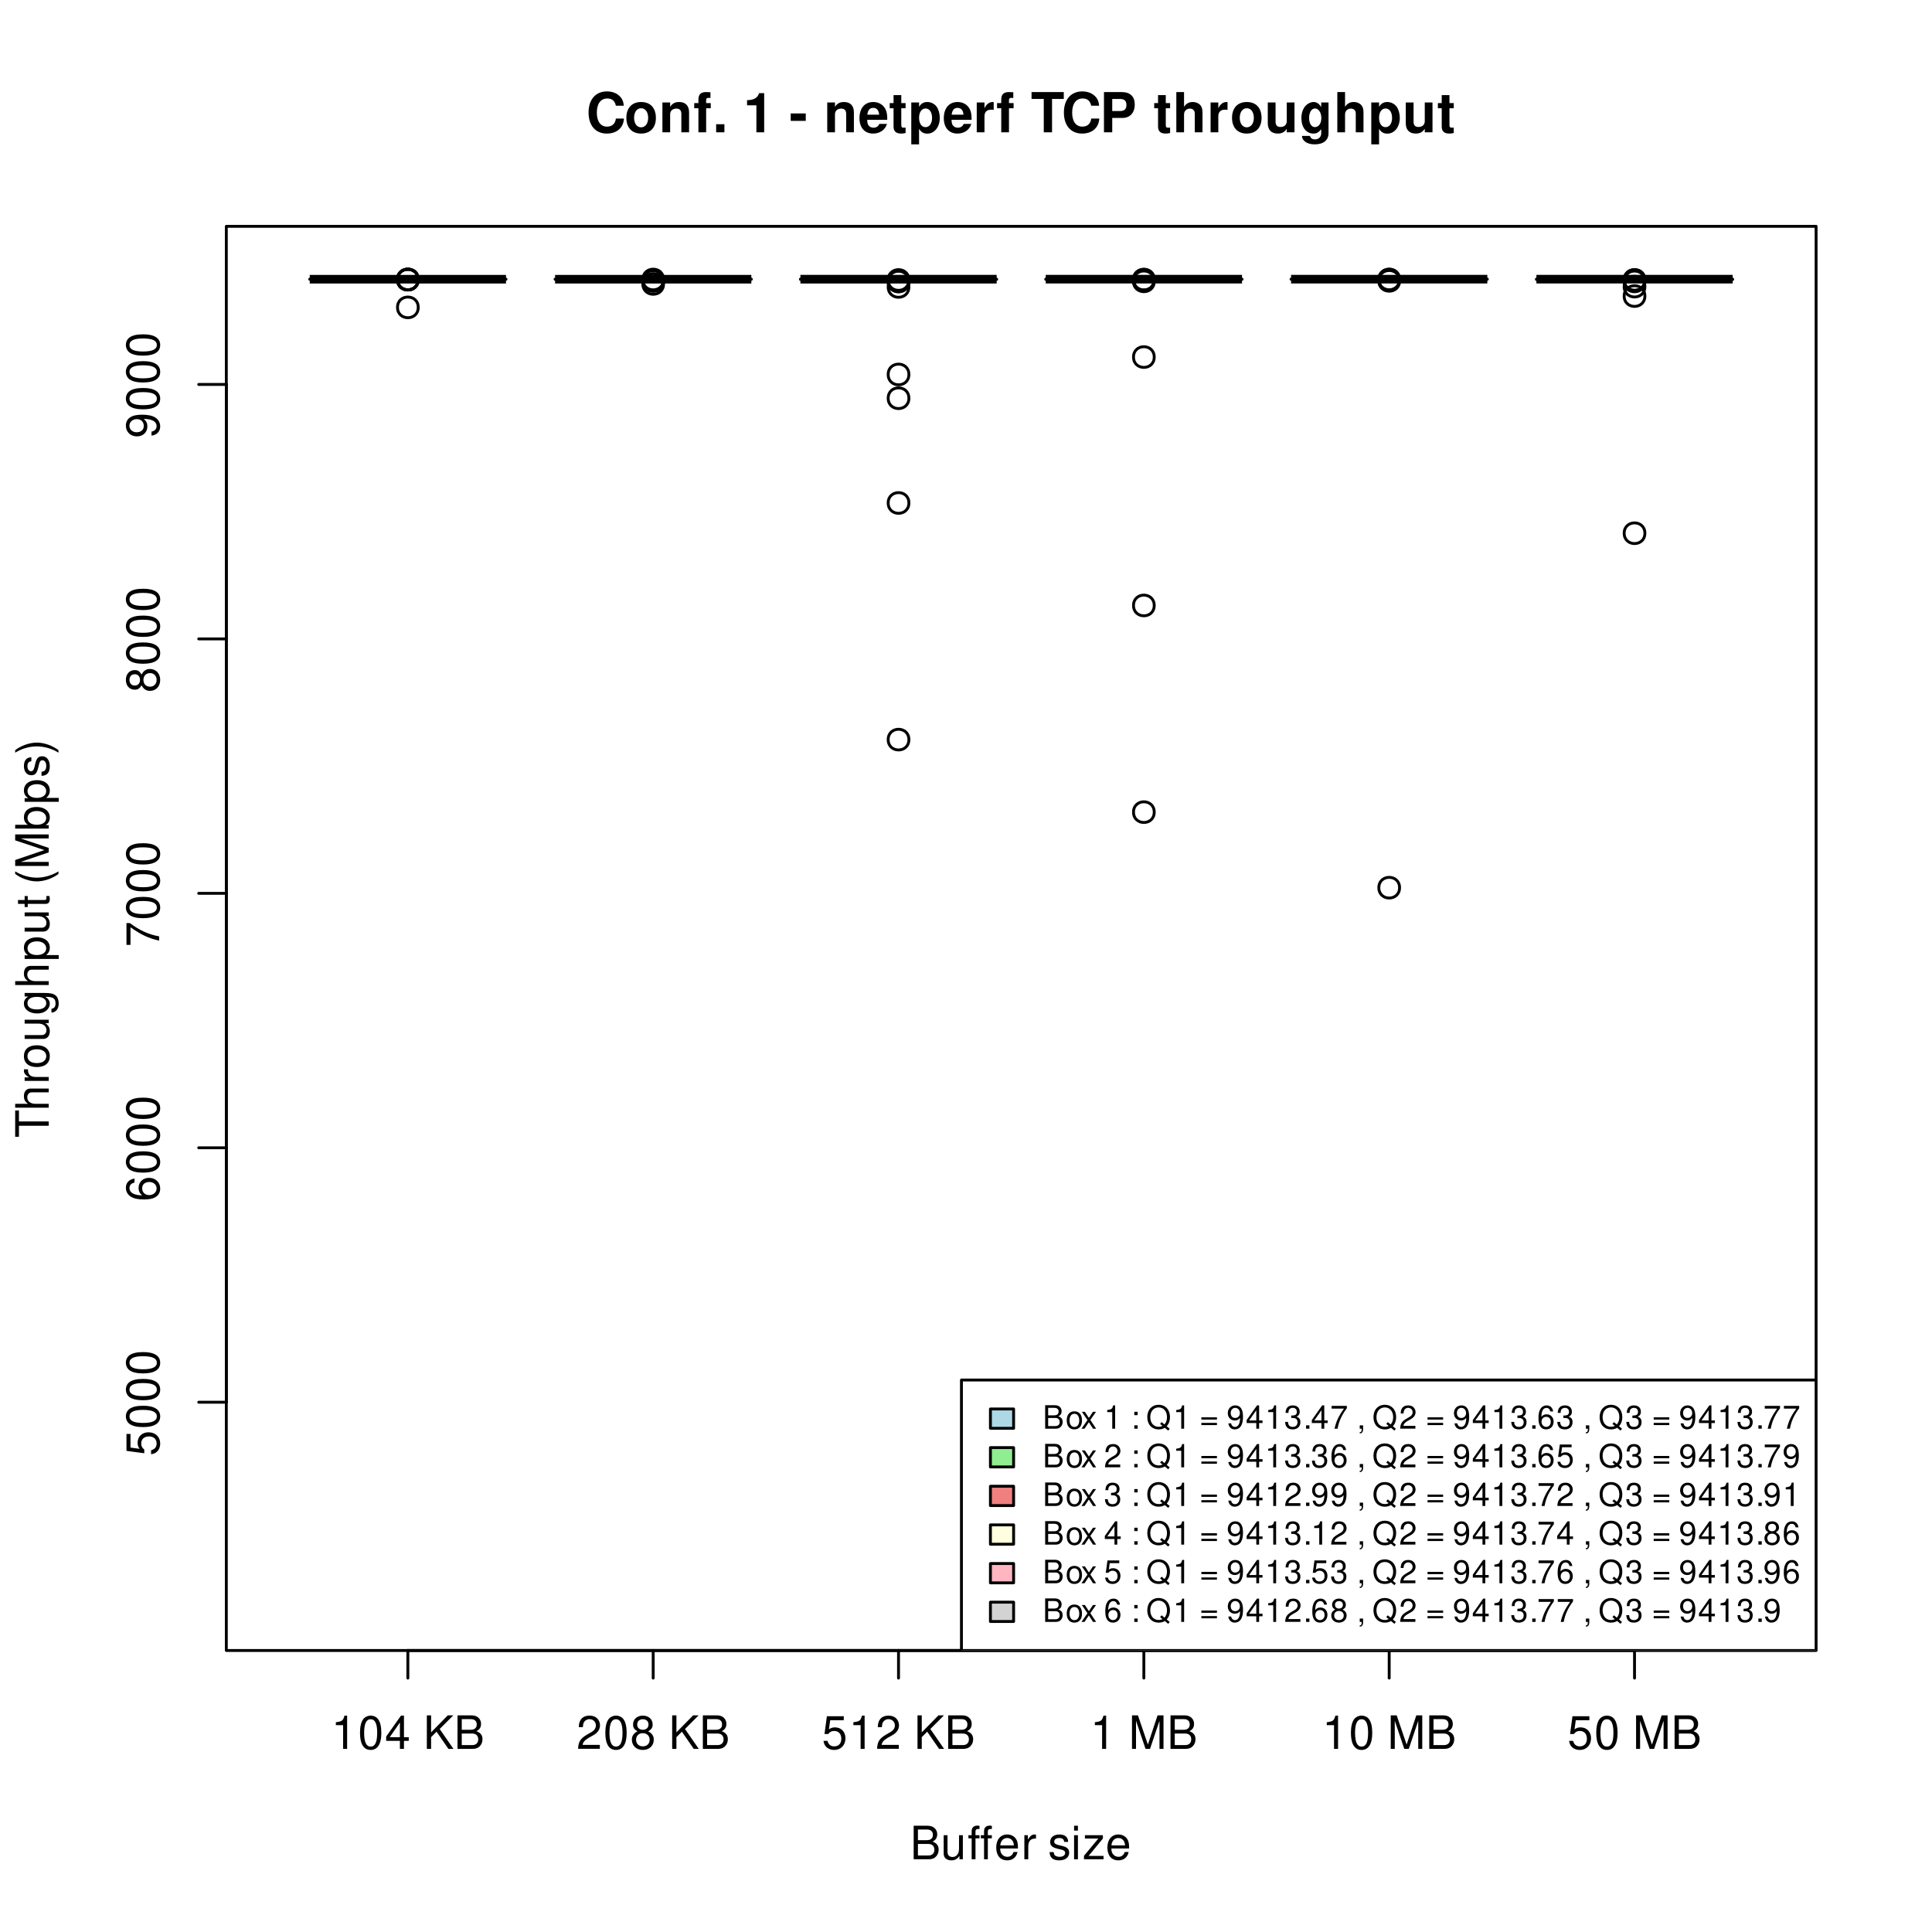 <?xml version="1.0" encoding="UTF-8"?>
<svg xmlns="http://www.w3.org/2000/svg" xmlns:xlink="http://www.w3.org/1999/xlink" width="504pt" height="504pt" viewBox="0 0 504 504" version="1.1">
<defs>
<g>
<symbol overflow="visible" id="glyph0-0">
<path style="stroke:none;" d=""/>
</symbol>
<symbol overflow="visible" id="glyph0-1">
<path style="stroke:none;" d="M 3.109 -6.188 L 3.109 0 L 4.156 0 L 4.156 -8.672 L 3.469 -8.672 C 3.094 -7.344 2.859 -7.156 1.219 -6.953 L 1.219 -6.188 Z M 3.109 -6.188 "/>
</symbol>
<symbol overflow="visible" id="glyph0-2">
<path style="stroke:none;" d="M 3.297 -8.672 C 2.516 -8.672 1.781 -8.312 1.344 -7.734 C 0.797 -6.953 0.516 -5.812 0.516 -4.203 C 0.516 -1.266 1.469 0.281 3.297 0.281 C 5.094 0.281 6.078 -1.266 6.078 -4.125 C 6.078 -5.812 5.812 -6.938 5.25 -7.734 C 4.812 -8.328 4.109 -8.672 3.297 -8.672 Z M 3.297 -7.734 C 4.438 -7.734 5 -6.578 5 -4.219 C 5 -1.75 4.453 -0.594 3.281 -0.594 C 2.156 -0.594 1.594 -1.797 1.594 -4.188 C 1.594 -6.578 2.156 -7.734 3.297 -7.734 Z M 3.297 -7.734 "/>
</symbol>
<symbol overflow="visible" id="glyph0-3">
<path style="stroke:none;" d="M 3.922 -2.094 L 3.922 0 L 4.984 0 L 4.984 -2.094 L 6.234 -2.094 L 6.234 -3.047 L 4.984 -3.047 L 4.984 -8.672 L 4.203 -8.672 L 0.344 -3.219 L 0.344 -2.094 Z M 3.922 -3.047 L 1.266 -3.047 L 3.922 -6.875 Z M 3.922 -3.047 "/>
</symbol>
<symbol overflow="visible" id="glyph0-4">
<path style="stroke:none;" d=""/>
</symbol>
<symbol overflow="visible" id="glyph0-5">
<path style="stroke:none;" d="M 2.062 -3.062 L 3.484 -4.484 L 6.578 0 L 7.891 0 L 4.297 -5.188 L 7.859 -8.75 L 6.422 -8.75 L 2.062 -4.312 L 2.062 -8.75 L 0.953 -8.75 L 0.953 0 L 2.062 0 Z M 2.062 -3.062 "/>
</symbol>
<symbol overflow="visible" id="glyph0-6">
<path style="stroke:none;" d="M 0.953 0 L 4.891 0 C 5.719 0 6.344 -0.234 6.797 -0.734 C 7.234 -1.188 7.469 -1.812 7.469 -2.5 C 7.469 -3.547 7 -4.188 5.875 -4.625 C 6.688 -4.984 7.094 -5.625 7.094 -6.531 C 7.094 -7.172 6.859 -7.734 6.391 -8.141 C 5.922 -8.562 5.344 -8.75 4.5 -8.75 L 0.953 -8.75 Z M 2.062 -4.984 L 2.062 -7.766 L 4.219 -7.766 C 4.844 -7.766 5.203 -7.688 5.5 -7.453 C 5.812 -7.219 5.969 -6.859 5.969 -6.375 C 5.969 -5.891 5.812 -5.531 5.5 -5.297 C 5.203 -5.062 4.844 -4.984 4.219 -4.984 Z M 2.062 -0.984 L 2.062 -4 L 4.781 -4 C 5.766 -4 6.359 -3.438 6.359 -2.484 C 6.359 -1.547 5.766 -0.984 4.781 -0.984 Z M 2.062 -0.984 "/>
</symbol>
<symbol overflow="visible" id="glyph0-7">
<path style="stroke:none;" d="M 6.078 -1.047 L 1.594 -1.047 C 1.703 -1.766 2.094 -2.219 3.125 -2.859 L 4.328 -3.531 C 5.516 -4.188 6.125 -5.078 6.125 -6.141 C 6.125 -6.859 5.844 -7.531 5.344 -8 C 4.844 -8.453 4.219 -8.672 3.406 -8.672 C 2.328 -8.672 1.531 -8.297 1.062 -7.547 C 0.75 -7.094 0.625 -6.547 0.594 -5.672 L 1.656 -5.672 C 1.688 -6.266 1.766 -6.609 1.906 -6.906 C 2.188 -7.422 2.734 -7.75 3.375 -7.75 C 4.328 -7.75 5.047 -7.062 5.047 -6.125 C 5.047 -5.422 4.656 -4.828 3.906 -4.391 L 2.797 -3.75 C 1.016 -2.719 0.5 -1.906 0.406 -0.016 L 6.078 -0.016 Z M 6.078 -1.047 "/>
</symbol>
<symbol overflow="visible" id="glyph0-8">
<path style="stroke:none;" d="M 4.688 -4.578 C 5.578 -5.109 5.859 -5.547 5.859 -6.359 C 5.859 -7.734 4.812 -8.672 3.297 -8.672 C 1.797 -8.672 0.75 -7.734 0.75 -6.375 C 0.75 -5.547 1.016 -5.125 1.891 -4.578 C 0.922 -4.078 0.438 -3.375 0.438 -2.406 C 0.438 -0.828 1.609 0.281 3.297 0.281 C 4.984 0.281 6.156 -0.828 6.156 -2.406 C 6.156 -3.375 5.672 -4.078 4.688 -4.578 Z M 3.297 -7.734 C 4.203 -7.734 4.781 -7.203 4.781 -6.344 C 4.781 -5.516 4.188 -4.984 3.297 -4.984 C 2.406 -4.984 1.828 -5.516 1.828 -6.359 C 1.828 -7.203 2.406 -7.734 3.297 -7.734 Z M 3.297 -4.094 C 4.359 -4.094 5.078 -3.391 5.078 -2.391 C 5.078 -1.344 4.375 -0.656 3.281 -0.656 C 2.25 -0.656 1.531 -1.375 1.531 -2.375 C 1.531 -3.406 2.234 -4.094 3.297 -4.094 Z M 3.297 -4.094 "/>
</symbol>
<symbol overflow="visible" id="glyph0-9">
<path style="stroke:none;" d="M 5.719 -8.516 L 1.312 -8.516 L 0.688 -3.875 L 1.656 -3.875 C 2.141 -4.469 2.562 -4.672 3.234 -4.672 C 4.375 -4.672 5.078 -3.891 5.078 -2.625 C 5.078 -1.406 4.375 -0.656 3.219 -0.656 C 2.297 -0.656 1.734 -1.125 1.469 -2.094 L 0.422 -2.094 C 0.562 -1.391 0.688 -1.062 0.938 -0.75 C 1.422 -0.094 2.281 0.281 3.234 0.281 C 4.953 0.281 6.156 -0.969 6.156 -2.766 C 6.156 -4.453 5.047 -5.609 3.406 -5.609 C 2.812 -5.609 2.328 -5.453 1.844 -5.094 L 2.172 -7.469 L 5.719 -7.469 Z M 5.719 -8.516 "/>
</symbol>
<symbol overflow="visible" id="glyph0-10">
<path style="stroke:none;" d="M 5.609 0 L 8.078 -7.328 L 8.078 0 L 9.125 0 L 9.125 -8.75 L 7.578 -8.75 L 5.047 -1.125 L 2.453 -8.75 L 0.906 -8.75 L 0.906 0 L 1.953 0 L 1.953 -7.328 L 4.438 0 Z M 5.609 0 "/>
</symbol>
<symbol overflow="visible" id="glyph0-11">
<path style="stroke:none;" d="M 5.781 0 L 5.781 -6.281 L 4.781 -6.281 L 4.781 -2.719 C 4.781 -1.438 4.109 -0.594 3.078 -0.594 C 2.281 -0.594 1.781 -1.078 1.781 -1.844 L 1.781 -6.281 L 0.781 -6.281 L 0.781 -1.438 C 0.781 -0.391 1.562 0.281 2.781 0.281 C 3.703 0.281 4.297 -0.047 4.891 -0.875 L 4.891 0 Z M 5.781 0 "/>
</symbol>
<symbol overflow="visible" id="glyph0-12">
<path style="stroke:none;" d="M 3.125 -6.281 L 2.078 -6.281 L 2.078 -7.266 C 2.078 -7.688 2.297 -7.906 2.766 -7.906 C 2.859 -7.906 2.891 -7.906 3.125 -7.891 L 3.125 -8.719 C 2.891 -8.766 2.766 -8.781 2.562 -8.781 C 1.625 -8.781 1.078 -8.25 1.078 -7.359 L 1.078 -6.281 L 0.234 -6.281 L 0.234 -5.469 L 1.078 -5.469 L 1.078 0 L 2.078 0 L 2.078 -5.469 L 3.125 -5.469 Z M 6.344 -6.281 L 5.297 -6.281 L 5.297 -7.266 C 5.297 -7.688 5.531 -7.906 6 -7.906 C 6.078 -7.906 6.125 -7.906 6.344 -7.891 L 6.344 -8.719 C 6.125 -8.766 5.984 -8.781 5.781 -8.781 C 4.859 -8.781 4.312 -8.25 4.312 -7.359 L 4.312 -6.281 L 3.469 -6.281 L 3.469 -5.469 L 4.312 -5.469 L 4.312 0 L 5.297 0 L 5.297 -5.469 L 6.344 -5.469 Z M 6.344 -6.281 "/>
</symbol>
<symbol overflow="visible" id="glyph0-13">
<path style="stroke:none;" d="M 6.156 -2.812 C 6.156 -3.766 6.078 -4.344 5.906 -4.812 C 5.5 -5.844 4.531 -6.469 3.359 -6.469 C 1.609 -6.469 0.484 -5.141 0.484 -3.062 C 0.484 -0.984 1.562 0.281 3.344 0.281 C 4.781 0.281 5.766 -0.547 6.031 -1.906 L 5.016 -1.906 C 4.734 -1.078 4.172 -0.641 3.375 -0.641 C 2.734 -0.641 2.203 -0.938 1.859 -1.469 C 1.625 -1.828 1.531 -2.188 1.531 -2.812 Z M 1.547 -3.625 C 1.625 -4.781 2.344 -5.547 3.344 -5.547 C 4.375 -5.547 5.078 -4.75 5.078 -3.625 Z M 1.547 -3.625 "/>
</symbol>
<symbol overflow="visible" id="glyph0-14">
<path style="stroke:none;" d="M 0.828 -6.281 L 0.828 0 L 1.844 0 L 1.844 -3.266 C 1.844 -4.781 2.469 -5.453 3.859 -5.406 L 3.859 -6.438 C 3.688 -6.453 3.594 -6.469 3.469 -6.469 C 2.812 -6.469 2.328 -6.078 1.75 -5.141 L 1.75 -6.281 Z M 0.828 -6.281 "/>
</symbol>
<symbol overflow="visible" id="glyph0-15">
<path style="stroke:none;" d="M 5.25 -4.531 C 5.25 -5.766 4.422 -6.469 2.969 -6.469 C 1.516 -6.469 0.562 -5.719 0.562 -4.547 C 0.562 -3.562 1.062 -3.094 2.562 -2.734 L 3.484 -2.516 C 4.188 -2.344 4.469 -2.094 4.469 -1.641 C 4.469 -1.047 3.875 -0.641 3 -0.641 C 2.453 -0.641 2 -0.797 1.75 -1.062 C 1.594 -1.25 1.531 -1.422 1.469 -1.875 L 0.406 -1.875 C 0.453 -0.422 1.266 0.281 2.922 0.281 C 4.5 0.281 5.516 -0.5 5.516 -1.719 C 5.516 -2.656 4.984 -3.172 3.734 -3.469 L 2.766 -3.703 C 1.953 -3.891 1.609 -4.156 1.609 -4.594 C 1.609 -5.188 2.125 -5.547 2.938 -5.547 C 3.75 -5.547 4.172 -5.203 4.203 -4.531 Z M 5.25 -4.531 "/>
</symbol>
<symbol overflow="visible" id="glyph0-16">
<path style="stroke:none;" d="M 1.797 -6.281 L 0.797 -6.281 L 0.797 0 L 1.797 0 Z M 1.797 -8.75 L 0.797 -8.75 L 0.797 -7.484 L 1.797 -7.484 Z M 1.797 -8.75 "/>
</symbol>
<symbol overflow="visible" id="glyph0-17">
<path style="stroke:none;" d="M 5.312 -6.281 L 0.625 -6.281 L 0.625 -5.406 L 4.125 -5.406 L 0.375 -0.906 L 0.375 0 L 5.484 0 L 5.484 -0.875 L 1.578 -0.875 L 5.312 -5.406 Z M 5.312 -6.281 "/>
</symbol>
<symbol overflow="visible" id="glyph1-0">
<path style="stroke:none;" d=""/>
</symbol>
<symbol overflow="visible" id="glyph1-1">
<path style="stroke:none;" d="M -8.516 -5.719 L -8.516 -1.312 L -3.875 -0.688 L -3.875 -1.656 C -4.469 -2.141 -4.672 -2.562 -4.672 -3.234 C -4.672 -4.375 -3.891 -5.078 -2.625 -5.078 C -1.406 -5.078 -0.656 -4.375 -0.656 -3.219 C -0.656 -2.297 -1.125 -1.734 -2.094 -1.469 L -2.094 -0.422 C -1.391 -0.562 -1.062 -0.688 -0.75 -0.938 C -0.094 -1.422 0.281 -2.281 0.281 -3.234 C 0.281 -4.953 -0.969 -6.156 -2.766 -6.156 C -4.453 -6.156 -5.609 -5.047 -5.609 -3.406 C -5.609 -2.812 -5.453 -2.328 -5.094 -1.844 L -7.469 -2.172 L -7.469 -5.719 Z M -8.516 -5.719 "/>
</symbol>
<symbol overflow="visible" id="glyph1-2">
<path style="stroke:none;" d="M -8.672 -3.297 C -8.672 -2.516 -8.312 -1.781 -7.734 -1.344 C -6.953 -0.797 -5.812 -0.516 -4.203 -0.516 C -1.266 -0.516 0.281 -1.469 0.281 -3.297 C 0.281 -5.094 -1.266 -6.078 -4.125 -6.078 C -5.812 -6.078 -6.938 -5.812 -7.734 -5.25 C -8.328 -4.812 -8.672 -4.109 -8.672 -3.297 Z M -7.734 -3.297 C -7.734 -4.438 -6.578 -5 -4.219 -5 C -1.75 -5 -0.594 -4.453 -0.594 -3.281 C -0.594 -2.156 -1.797 -1.594 -4.188 -1.594 C -6.578 -1.594 -7.734 -2.156 -7.734 -3.297 Z M -7.734 -3.297 "/>
</symbol>
<symbol overflow="visible" id="glyph1-3">
<path style="stroke:none;" d="M -6.422 -5.969 C -7.844 -5.766 -8.672 -4.859 -8.672 -3.562 C -8.672 -2.625 -8.219 -1.781 -7.438 -1.281 C -6.594 -0.75 -5.531 -0.516 -3.953 -0.516 C -2.5 -0.516 -1.578 -0.719 -0.797 -1.234 C -0.094 -1.688 0.281 -2.438 0.281 -3.375 C 0.281 -4.984 -0.938 -6.156 -2.625 -6.156 C -4.219 -6.156 -5.359 -5.078 -5.359 -3.547 C -5.359 -2.719 -5.047 -2.047 -4.406 -1.594 C -6.547 -1.609 -7.734 -2.281 -7.734 -3.484 C -7.734 -4.234 -7.266 -4.75 -6.422 -4.922 Z M -4.422 -3.422 C -4.422 -4.438 -3.703 -5.078 -2.547 -5.078 C -1.453 -5.078 -0.656 -4.359 -0.656 -3.391 C -0.656 -2.406 -1.484 -1.656 -2.594 -1.656 C -3.672 -1.656 -4.422 -2.375 -4.422 -3.422 Z M -4.422 -3.422 "/>
</symbol>
<symbol overflow="visible" id="glyph1-4">
<path style="stroke:none;" d="M -8.516 -6.234 L -8.516 -0.547 L -7.469 -0.547 L -7.469 -5.141 C -4.578 -3.125 -2.797 -2.297 0 -1.656 L 0 -2.781 C -2.719 -3.25 -5.062 -4.312 -7.625 -6.234 Z M -8.516 -6.234 "/>
</symbol>
<symbol overflow="visible" id="glyph1-5">
<path style="stroke:none;" d="M -4.578 -4.688 C -5.109 -5.578 -5.547 -5.859 -6.359 -5.859 C -7.734 -5.859 -8.672 -4.812 -8.672 -3.297 C -8.672 -1.797 -7.734 -0.75 -6.375 -0.75 C -5.547 -0.75 -5.125 -1.016 -4.578 -1.891 C -4.078 -0.922 -3.375 -0.438 -2.406 -0.438 C -0.828 -0.438 0.281 -1.609 0.281 -3.297 C 0.281 -4.984 -0.828 -6.156 -2.406 -6.156 C -3.375 -6.156 -4.078 -5.672 -4.578 -4.688 Z M -7.734 -3.297 C -7.734 -4.203 -7.203 -4.781 -6.344 -4.781 C -5.516 -4.781 -4.984 -4.188 -4.984 -3.297 C -4.984 -2.406 -5.516 -1.828 -6.359 -1.828 C -7.203 -1.828 -7.734 -2.406 -7.734 -3.297 Z M -4.094 -3.297 C -4.094 -4.359 -3.391 -5.078 -2.391 -5.078 C -1.344 -5.078 -0.656 -4.375 -0.656 -3.281 C -0.656 -2.25 -1.375 -1.531 -2.375 -1.531 C -3.406 -1.531 -4.094 -2.234 -4.094 -3.297 Z M -4.094 -3.297 "/>
</symbol>
<symbol overflow="visible" id="glyph1-6">
<path style="stroke:none;" d="M -1.984 -0.641 C -0.562 -0.844 0.281 -1.75 0.281 -3.047 C 0.281 -4 -0.188 -4.844 -0.953 -5.344 C -1.812 -5.875 -2.875 -6.109 -4.438 -6.109 C -5.906 -6.109 -6.828 -5.891 -7.594 -5.391 C -8.297 -4.922 -8.672 -4.172 -8.672 -3.234 C -8.672 -1.625 -7.469 -0.453 -5.781 -0.453 C -4.188 -0.453 -3.062 -1.531 -3.062 -3.078 C -3.062 -3.875 -3.344 -4.469 -4.016 -5.016 C -1.844 -5 -0.656 -4.328 -0.656 -3.125 C -0.656 -2.375 -1.141 -1.859 -1.984 -1.688 Z M -7.75 -3.234 C -7.75 -4.219 -6.922 -4.953 -5.812 -4.953 C -4.734 -4.953 -4 -4.234 -4 -3.188 C -4 -2.172 -4.719 -1.531 -5.875 -1.531 C -6.953 -1.531 -7.75 -2.25 -7.75 -3.234 Z M -7.75 -3.234 "/>
</symbol>
<symbol overflow="visible" id="glyph1-7">
<path style="stroke:none;" d="M -7.766 -4.25 L -7.766 -7.109 L -8.75 -7.109 L -8.75 -0.25 L -7.766 -0.25 L -7.766 -3.125 L 0 -3.125 L 0 -4.25 Z M -7.766 -4.25 "/>
</symbol>
<symbol overflow="visible" id="glyph1-8">
<path style="stroke:none;" d="M -8.75 -0.844 L 0 -0.844 L 0 -1.844 L -3.469 -1.844 C -4.75 -1.844 -5.594 -2.516 -5.594 -3.547 C -5.594 -3.875 -5.5 -4.188 -5.312 -4.422 C -5.094 -4.719 -4.797 -4.844 -4.359 -4.844 L 0 -4.844 L 0 -5.828 L -4.75 -5.828 C -5.812 -5.828 -6.469 -5.078 -6.469 -3.859 C -6.469 -2.969 -6.188 -2.422 -5.422 -1.844 L -8.75 -1.844 Z M -8.75 -0.844 "/>
</symbol>
<symbol overflow="visible" id="glyph1-9">
<path style="stroke:none;" d="M -6.281 -0.828 L 0 -0.828 L 0 -1.844 L -3.266 -1.844 C -4.781 -1.844 -5.453 -2.469 -5.406 -3.859 L -6.438 -3.859 C -6.453 -3.688 -6.469 -3.594 -6.469 -3.469 C -6.469 -2.812 -6.078 -2.328 -5.141 -1.75 L -6.281 -1.75 Z M -6.281 -0.828 "/>
</symbol>
<symbol overflow="visible" id="glyph1-10">
<path style="stroke:none;" d="M -6.469 -3.266 C -6.469 -1.484 -5.203 -0.438 -3.094 -0.438 C -0.969 -0.438 0.281 -1.484 0.281 -3.281 C 0.281 -5.047 -0.984 -6.125 -3.047 -6.125 C -5.234 -6.125 -6.469 -5.094 -6.469 -3.266 Z M -5.547 -3.281 C -5.547 -4.406 -4.625 -5.078 -3.062 -5.078 C -1.578 -5.078 -0.641 -4.375 -0.641 -3.281 C -0.641 -2.156 -1.578 -1.469 -3.094 -1.469 C -4.625 -1.469 -5.547 -2.156 -5.547 -3.281 Z M -5.547 -3.281 "/>
</symbol>
<symbol overflow="visible" id="glyph1-11">
<path style="stroke:none;" d="M 0 -5.781 L -6.281 -5.781 L -6.281 -4.781 L -2.719 -4.781 C -1.438 -4.781 -0.594 -4.109 -0.594 -3.078 C -0.594 -2.281 -1.078 -1.781 -1.844 -1.781 L -6.281 -1.781 L -6.281 -0.781 L -1.438 -0.781 C -0.391 -0.781 0.281 -1.562 0.281 -2.781 C 0.281 -3.703 -0.047 -4.297 -0.875 -4.891 L 0 -4.891 Z M 0 -5.781 "/>
</symbol>
<symbol overflow="visible" id="glyph1-12">
<path style="stroke:none;" d="M -6.281 -4.844 L -5.375 -4.844 C -6.125 -4.344 -6.469 -3.797 -6.469 -3 C -6.469 -1.469 -5.047 -0.422 -3.031 -0.422 C -1.984 -0.422 -1.219 -0.672 -0.578 -1.219 C -0.031 -1.688 0.281 -2.281 0.281 -2.922 C 0.281 -3.688 -0.062 -4.219 -0.859 -4.75 L -0.531 -4.75 C 1.156 -4.75 1.781 -4.281 1.781 -3.031 C 1.781 -2.188 1.438 -1.734 0.719 -1.641 L 0.719 -0.625 C 1.891 -0.719 2.609 -1.641 2.609 -3.016 C 2.609 -3.938 2.312 -4.703 1.812 -5.109 C 1.219 -5.594 0.438 -5.766 -1.031 -5.766 L -6.281 -5.766 Z M -5.547 -3.094 C -5.547 -4.156 -4.656 -4.75 -3.062 -4.75 C -1.531 -4.75 -0.641 -4.141 -0.641 -3.094 C -0.641 -2.062 -1.547 -1.469 -3.094 -1.469 C -4.625 -1.469 -5.547 -2.062 -5.547 -3.094 Z M -5.547 -3.094 "/>
</symbol>
<symbol overflow="visible" id="glyph1-13">
<path style="stroke:none;" d="M 2.609 -0.641 L 2.609 -1.656 L -0.656 -1.656 C -0.016 -2.188 0.281 -2.766 0.281 -3.594 C 0.281 -5.219 -1.031 -6.281 -3.031 -6.281 C -5.141 -6.281 -6.469 -5.25 -6.469 -3.578 C -6.469 -2.719 -6.078 -2.047 -5.344 -1.578 L -6.281 -1.578 L -6.281 -0.641 Z M -5.531 -3.406 C -5.531 -4.516 -4.562 -5.234 -3.062 -5.234 C -1.625 -5.234 -0.656 -4.5 -0.656 -3.406 C -0.656 -2.344 -1.625 -1.656 -3.094 -1.656 C -4.578 -1.656 -5.531 -2.344 -5.531 -3.406 Z M -5.531 -3.406 "/>
</symbol>
<symbol overflow="visible" id="glyph1-14">
<path style="stroke:none;" d="M -6.281 -3.047 L -6.281 -2.016 L -8.016 -2.016 L -8.016 -1.016 L -6.281 -1.016 L -6.281 -0.172 L -5.469 -0.172 L -5.469 -1.016 L -0.719 -1.016 C -0.078 -1.016 0.281 -1.453 0.281 -2.234 C 0.281 -2.5 0.25 -2.719 0.188 -3.047 L -0.641 -3.047 C -0.609 -2.906 -0.594 -2.766 -0.594 -2.562 C -0.594 -2.141 -0.719 -2.016 -1.156 -2.016 L -5.469 -2.016 L -5.469 -3.047 Z M -6.281 -3.047 "/>
</symbol>
<symbol overflow="visible" id="glyph1-15">
<path style="stroke:none;" d=""/>
</symbol>
<symbol overflow="visible" id="glyph1-16">
<path style="stroke:none;" d="M -8.75 -2.828 C -7.172 -1.625 -4.984 -0.875 -3.109 -0.875 C -1.219 -0.875 0.969 -1.625 2.547 -2.828 L 2.547 -3.484 C 0.828 -2.438 -1.188 -1.844 -3.109 -1.844 C -5.016 -1.844 -7.047 -2.438 -8.75 -3.484 Z M -8.75 -2.828 "/>
</symbol>
<symbol overflow="visible" id="glyph1-17">
<path style="stroke:none;" d="M 0 -5.609 L -7.328 -8.078 L 0 -8.078 L 0 -9.125 L -8.75 -9.125 L -8.75 -7.578 L -1.125 -5.047 L -8.75 -2.453 L -8.75 -0.906 L 0 -0.906 L 0 -1.953 L -7.328 -1.953 L 0 -4.438 Z M 0 -5.609 "/>
</symbol>
<symbol overflow="visible" id="glyph1-18">
<path style="stroke:none;" d="M -8.75 -0.641 L 0 -0.641 L 0 -1.547 L -0.797 -1.547 C -0.078 -2.031 0.281 -2.656 0.281 -3.547 C 0.281 -5.203 -1.078 -6.281 -3.172 -6.281 C -5.203 -6.281 -6.469 -5.25 -6.469 -3.594 C -6.469 -2.719 -6.141 -2.109 -5.438 -1.641 L -8.75 -1.641 Z M -5.531 -3.391 C -5.531 -4.516 -4.562 -5.234 -3.062 -5.234 C -1.625 -5.234 -0.656 -4.484 -0.656 -3.391 C -0.656 -2.328 -1.625 -1.641 -3.094 -1.641 C -4.578 -1.641 -5.531 -2.328 -5.531 -3.391 Z M -5.531 -3.391 "/>
</symbol>
<symbol overflow="visible" id="glyph1-19">
<path style="stroke:none;" d="M -4.531 -5.25 C -5.766 -5.25 -6.469 -4.422 -6.469 -2.969 C -6.469 -1.516 -5.719 -0.562 -4.547 -0.562 C -3.562 -0.562 -3.094 -1.062 -2.734 -2.562 L -2.516 -3.484 C -2.344 -4.188 -2.094 -4.469 -1.641 -4.469 C -1.047 -4.469 -0.641 -3.875 -0.641 -3 C -0.641 -2.453 -0.797 -2 -1.062 -1.75 C -1.25 -1.594 -1.422 -1.531 -1.875 -1.469 L -1.875 -0.406 C -0.422 -0.453 0.281 -1.266 0.281 -2.922 C 0.281 -4.5 -0.5 -5.516 -1.719 -5.516 C -2.656 -5.516 -3.172 -4.984 -3.469 -3.734 L -3.703 -2.766 C -3.891 -1.953 -4.156 -1.609 -4.594 -1.609 C -5.188 -1.609 -5.547 -2.125 -5.547 -2.938 C -5.547 -3.75 -5.203 -4.172 -4.531 -4.203 Z M -4.531 -5.25 "/>
</symbol>
<symbol overflow="visible" id="glyph1-20">
<path style="stroke:none;" d="M 2.547 -1.109 C 0.969 -2.312 -1.219 -3.078 -3.094 -3.078 C -4.984 -3.078 -7.172 -2.312 -8.75 -1.109 L -8.75 -0.453 C -7.031 -1.516 -5.016 -2.094 -3.094 -2.094 C -1.188 -2.094 0.844 -1.516 2.547 -0.453 Z M 2.547 -1.109 "/>
</symbol>
<symbol overflow="visible" id="glyph2-0">
<path style="stroke:none;" d=""/>
</symbol>
<symbol overflow="visible" id="glyph2-1">
<path style="stroke:none;" d="M 9.828 -6.938 C 9.75 -7.844 9.562 -8.422 9.125 -9.016 C 8.312 -10.078 7.016 -10.672 5.453 -10.672 C 2.484 -10.672 0.641 -8.562 0.641 -5.156 C 0.641 -1.766 2.469 0.328 5.391 0.328 C 8.016 0.328 9.734 -1.188 9.875 -3.594 L 7.766 -3.594 C 7.625 -2.25 6.781 -1.484 5.453 -1.484 C 3.781 -1.484 2.797 -2.844 2.797 -5.125 C 2.797 -7.453 3.812 -8.828 5.516 -8.828 C 6.766 -8.828 7.484 -8.219 7.766 -6.938 Z M 9.828 -6.938 "/>
</symbol>
<symbol overflow="visible" id="glyph2-2">
<path style="stroke:none;" d="M 4.344 -7.906 C 1.953 -7.906 0.5 -6.344 0.5 -3.781 C 0.5 -1.219 1.953 0.328 4.344 0.328 C 6.734 0.328 8.203 -1.219 8.203 -3.734 C 8.203 -6.375 6.766 -7.906 4.344 -7.906 Z M 4.344 -6.281 C 5.453 -6.281 6.188 -5.281 6.188 -3.766 C 6.188 -2.312 5.438 -1.297 4.344 -1.297 C 3.25 -1.297 2.516 -2.297 2.516 -3.781 C 2.516 -5.281 3.25 -6.281 4.344 -6.281 Z M 4.344 -6.281 "/>
</symbol>
<symbol overflow="visible" id="glyph2-3">
<path style="stroke:none;" d="M 0.906 -7.781 L 0.906 0 L 2.922 0 L 2.922 -4.672 C 2.922 -5.594 3.562 -6.188 4.547 -6.188 C 5.422 -6.188 5.844 -5.719 5.844 -4.797 L 5.844 0 L 7.859 0 L 7.859 -5.219 C 7.859 -6.938 6.922 -7.906 5.266 -7.906 C 4.203 -7.906 3.5 -7.531 2.922 -6.656 L 2.922 -7.781 Z M 0.906 -7.781 "/>
</symbol>
<symbol overflow="visible" id="glyph2-4">
<path style="stroke:none;" d="M 4.516 -7.625 L 3.312 -7.625 L 3.312 -8.391 C 3.312 -8.781 3.484 -8.984 3.859 -8.984 C 4.047 -8.984 4.234 -8.969 4.438 -8.953 L 4.438 -10.453 C 4 -10.484 3.594 -10.5 3.281 -10.5 C 1.938 -10.5 1.297 -9.875 1.297 -8.562 L 1.297 -7.625 L 0.203 -7.625 L 0.203 -6.281 L 1.297 -6.281 L 1.297 0 L 3.312 0 L 3.312 -6.281 L 4.516 -6.281 Z M 4.516 -7.625 "/>
</symbol>
<symbol overflow="visible" id="glyph2-5">
<path style="stroke:none;" d="M 3.078 -2.109 L 0.922 -2.109 L 0.922 0 L 3.078 0 Z M 3.078 -2.109 "/>
</symbol>
<symbol overflow="visible" id="glyph2-6">
<path style="stroke:none;" d=""/>
</symbol>
<symbol overflow="visible" id="glyph2-7">
<path style="stroke:none;" d="M 3.422 -7.047 L 3.422 0 L 5.453 0 L 5.453 -10.219 L 4.109 -10.219 C 3.781 -9 2.734 -8.391 0.984 -8.391 L 0.984 -7.047 Z M 3.422 -7.047 "/>
</symbol>
<symbol overflow="visible" id="glyph2-8">
<path style="stroke:none;" d="M 4.297 -4.922 L 0.375 -4.922 L 0.375 -2.984 L 4.297 -2.984 Z M 4.297 -4.922 "/>
</symbol>
<symbol overflow="visible" id="glyph2-9">
<path style="stroke:none;" d="M 7.547 -3.25 C 7.562 -3.422 7.562 -3.5 7.562 -3.594 C 7.562 -4.375 7.453 -5.094 7.266 -5.641 C 6.734 -7.062 5.484 -7.906 3.922 -7.906 C 1.688 -7.906 0.312 -6.297 0.312 -3.688 C 0.312 -1.203 1.672 0.328 3.875 0.328 C 5.625 0.328 7.031 -0.641 7.484 -2.188 L 5.484 -2.188 C 5.25 -1.562 4.688 -1.203 3.953 -1.203 C 3.375 -1.203 2.906 -1.453 2.625 -1.891 C 2.438 -2.172 2.359 -2.516 2.328 -3.25 Z M 2.359 -4.594 C 2.5 -5.797 3 -6.375 3.891 -6.375 C 4.812 -6.375 5.359 -5.75 5.453 -4.594 Z M 2.359 -4.594 "/>
</symbol>
<symbol overflow="visible" id="glyph2-10">
<path style="stroke:none;" d="M 4.344 -7.625 L 3.219 -7.625 L 3.219 -9.703 L 1.203 -9.703 L 1.203 -7.625 L 0.203 -7.625 L 0.203 -6.281 L 1.203 -6.281 L 1.203 -1.5 C 1.203 -0.281 1.844 0.328 3.172 0.328 C 3.625 0.328 3.969 0.281 4.344 0.172 L 4.344 -1.234 C 4.141 -1.203 4.031 -1.203 3.875 -1.203 C 3.344 -1.203 3.219 -1.359 3.219 -2.047 L 3.219 -6.281 L 4.344 -6.281 Z M 4.344 -7.625 "/>
</symbol>
<symbol overflow="visible" id="glyph2-11">
<path style="stroke:none;" d="M 2.859 -7.781 L 0.828 -7.781 L 0.828 3.141 L 2.859 3.141 L 2.859 -0.922 C 3.344 -0.062 4.031 0.344 5.016 0.344 C 6.891 0.344 8.266 -1.406 8.266 -3.781 C 8.266 -4.875 7.953 -5.969 7.438 -6.688 C 6.922 -7.422 5.953 -7.906 5.016 -7.906 C 4.031 -7.906 3.344 -7.484 2.859 -6.625 Z M 4.547 -6.219 C 5.578 -6.219 6.25 -5.25 6.25 -3.75 C 6.25 -2.312 5.562 -1.344 4.547 -1.344 C 3.531 -1.344 2.859 -2.312 2.859 -3.781 C 2.859 -5.25 3.531 -6.219 4.547 -6.219 Z M 4.547 -6.219 "/>
</symbol>
<symbol overflow="visible" id="glyph2-12">
<path style="stroke:none;" d="M 0.906 -7.781 L 0.906 0 L 2.922 0 L 2.922 -4.141 C 2.922 -5.312 3.516 -5.906 4.703 -5.906 C 4.906 -5.906 5.062 -5.891 5.328 -5.844 L 5.328 -7.891 C 5.219 -7.906 5.172 -7.906 5.078 -7.906 C 4.156 -7.906 3.375 -7.297 2.922 -6.25 L 2.922 -7.781 Z M 0.906 -7.781 "/>
</symbol>
<symbol overflow="visible" id="glyph2-13">
<path style="stroke:none;" d="M 5.547 -8.703 L 8.609 -8.703 L 8.609 -10.5 L 0.203 -10.5 L 0.203 -8.703 L 3.391 -8.703 L 3.391 0 L 5.547 0 Z M 5.547 -8.703 "/>
</symbol>
<symbol overflow="visible" id="glyph2-14">
<path style="stroke:none;" d="M 3.25 -3.75 L 5.953 -3.75 C 7.875 -3.75 9.125 -5.109 9.125 -7.25 C 9.125 -9.344 7.922 -10.5 5.734 -10.5 L 1.094 -10.5 L 1.094 0 L 3.25 0 Z M 3.25 -5.547 L 3.25 -8.703 L 5.266 -8.703 C 6.422 -8.703 6.953 -8.203 6.953 -7.125 C 6.953 -6.047 6.422 -5.547 5.266 -5.547 Z M 3.25 -5.547 "/>
</symbol>
<symbol overflow="visible" id="glyph2-15">
<path style="stroke:none;" d="M 0.969 -10.5 L 0.969 0 L 2.984 0 L 2.984 -4.672 C 2.984 -5.562 3.625 -6.188 4.531 -6.188 C 4.984 -6.188 5.312 -6.031 5.547 -5.719 C 5.734 -5.453 5.781 -5.25 5.781 -4.75 L 5.781 0 L 7.797 0 L 7.797 -5.219 C 7.797 -6.188 7.531 -6.875 7 -7.312 C 6.562 -7.688 5.906 -7.906 5.266 -7.906 C 4.266 -7.906 3.547 -7.516 2.984 -6.656 L 2.984 -10.5 Z M 0.969 -10.5 "/>
</symbol>
<symbol overflow="visible" id="glyph2-16">
<path style="stroke:none;" d="M 7.797 0 L 7.797 -7.781 L 5.781 -7.781 L 5.781 -2.906 C 5.781 -1.984 5.141 -1.391 4.156 -1.391 C 3.281 -1.391 2.859 -1.844 2.859 -2.781 L 2.859 -7.781 L 0.828 -7.781 L 0.828 -2.359 C 0.828 -0.641 1.766 0.328 3.438 0.328 C 4.5 0.328 5.203 -0.047 5.781 -0.922 L 5.781 0 Z M 7.797 0 "/>
</symbol>
<symbol overflow="visible" id="glyph2-17">
<path style="stroke:none;" d="M 5.766 -7.781 L 5.766 -6.578 C 5.203 -7.484 4.578 -7.906 3.766 -7.906 C 3.062 -7.906 2.312 -7.562 1.766 -7 C 1 -6.188 0.594 -5.078 0.594 -3.703 C 0.594 -1.312 1.859 0.328 3.719 0.328 C 4.547 0.328 5.062 0.062 5.766 -0.797 L 5.766 0.266 C 5.766 1.203 5.094 1.844 4.156 1.844 C 3.422 1.844 2.984 1.531 2.828 0.938 L 0.75 0.938 C 0.766 1.547 0.984 1.953 1.516 2.391 C 2.125 2.891 2.984 3.141 4.078 3.141 C 6.328 3.141 7.672 2.062 7.672 0.266 L 7.672 -7.781 Z M 4.141 -6.219 C 5.078 -6.219 5.797 -5.172 5.797 -3.734 C 5.797 -2.312 5.109 -1.359 4.109 -1.359 C 3.234 -1.359 2.609 -2.312 2.609 -3.734 C 2.609 -5.203 3.234 -6.219 4.141 -6.219 Z M 4.141 -6.219 "/>
</symbol>
<symbol overflow="visible" id="glyph3-0">
<path style="stroke:none;" d=""/>
</symbol>
<symbol overflow="visible" id="glyph3-1">
<path style="stroke:none;" d="M 0.672 0 L 3.438 0 C 4.016 0 4.438 -0.156 4.766 -0.516 C 5.062 -0.828 5.234 -1.266 5.234 -1.75 C 5.234 -2.484 4.906 -2.938 4.125 -3.234 C 4.688 -3.5 4.969 -3.938 4.969 -4.578 C 4.969 -5.031 4.797 -5.406 4.484 -5.703 C 4.156 -6 3.734 -6.125 3.156 -6.125 L 0.672 -6.125 Z M 1.453 -3.484 L 1.453 -5.438 L 2.953 -5.438 C 3.391 -5.438 3.641 -5.375 3.844 -5.219 C 4.062 -5.047 4.188 -4.797 4.188 -4.469 C 4.188 -4.125 4.062 -3.875 3.844 -3.703 C 3.641 -3.547 3.391 -3.484 2.953 -3.484 Z M 1.453 -0.688 L 1.453 -2.797 L 3.359 -2.797 C 4.047 -2.797 4.453 -2.406 4.453 -1.734 C 4.453 -1.078 4.047 -0.688 3.359 -0.688 Z M 1.453 -0.688 "/>
</symbol>
<symbol overflow="visible" id="glyph3-2">
<path style="stroke:none;" d="M 2.281 -4.531 C 1.047 -4.531 0.297 -3.641 0.297 -2.172 C 0.297 -0.688 1.047 0.188 2.297 0.188 C 3.531 0.188 4.281 -0.688 4.281 -2.141 C 4.281 -3.672 3.562 -4.531 2.281 -4.531 Z M 2.297 -3.891 C 3.078 -3.891 3.562 -3.234 3.562 -2.141 C 3.562 -1.094 3.062 -0.453 2.297 -0.453 C 1.516 -0.453 1.031 -1.094 1.031 -2.172 C 1.031 -3.234 1.516 -3.891 2.297 -3.891 Z M 2.297 -3.891 "/>
</symbol>
<symbol overflow="visible" id="glyph3-3">
<path style="stroke:none;" d="M 2.453 -2.281 L 3.938 -4.406 L 3.141 -4.406 L 2.078 -2.812 L 1.031 -4.406 L 0.234 -4.406 L 1.703 -2.25 L 0.141 0 L 0.938 0 L 2.062 -1.688 L 3.156 0 L 3.969 0 Z M 2.453 -2.281 "/>
</symbol>
<symbol overflow="visible" id="glyph3-4">
<path style="stroke:none;" d=""/>
</symbol>
<symbol overflow="visible" id="glyph3-5">
<path style="stroke:none;" d="M 2.172 -4.328 L 2.172 0 L 2.922 0 L 2.922 -6.078 L 2.422 -6.078 C 2.172 -5.141 2 -5.016 0.859 -4.859 L 0.859 -4.328 Z M 2.172 -4.328 "/>
</symbol>
<symbol overflow="visible" id="glyph3-6">
<path style="stroke:none;" d="M 1.797 -0.875 L 0.922 -0.875 L 0.922 0 L 1.797 0 Z M 1.797 -4.406 L 0.922 -4.406 L 0.922 -3.531 L 1.797 -3.531 Z M 1.797 -4.406 "/>
</symbol>
<symbol overflow="visible" id="glyph3-7">
<path style="stroke:none;" d="M 6.156 0.016 L 5.375 -0.641 C 5.953 -1.281 6.234 -2.062 6.234 -3.031 C 6.234 -4.938 5.047 -6.234 3.281 -6.234 C 1.5 -6.234 0.312 -4.938 0.312 -3.016 C 0.312 -1.094 1.5 0.188 3.281 0.188 C 3.891 0.188 4.391 0.062 4.891 -0.234 L 5.766 0.5 Z M 4.047 -1.719 L 3.656 -1.25 L 4.281 -0.734 C 3.922 -0.562 3.641 -0.5 3.266 -0.5 C 1.969 -0.5 1.094 -1.5 1.094 -3.016 C 1.094 -4.531 1.969 -5.547 3.281 -5.547 C 4.578 -5.547 5.453 -4.531 5.453 -3.031 C 5.453 -2.234 5.25 -1.625 4.797 -1.109 Z M 4.047 -1.719 "/>
</symbol>
<symbol overflow="visible" id="glyph3-8">
<path style="stroke:none;" d="M 4.484 -2.969 L 0.422 -2.969 L 0.422 -2.375 L 4.484 -2.375 Z M 4.484 -1.516 L 0.422 -1.516 L 0.422 -0.938 L 4.484 -0.938 Z M 4.484 -1.516 "/>
</symbol>
<symbol overflow="visible" id="glyph3-9">
<path style="stroke:none;" d="M 0.453 -1.391 C 0.594 -0.391 1.234 0.188 2.141 0.188 C 2.797 0.188 3.391 -0.125 3.734 -0.672 C 4.109 -1.266 4.281 -2.016 4.281 -3.109 C 4.281 -4.141 4.125 -4.781 3.781 -5.328 C 3.453 -5.812 2.922 -6.078 2.266 -6.078 C 1.141 -6.078 0.312 -5.234 0.312 -4.047 C 0.312 -2.938 1.078 -2.141 2.156 -2.141 C 2.719 -2.141 3.141 -2.344 3.516 -2.812 C 3.5 -1.297 3.031 -0.469 2.188 -0.469 C 1.672 -0.469 1.297 -0.797 1.188 -1.391 Z M 2.266 -5.438 C 2.953 -5.438 3.469 -4.844 3.469 -4.062 C 3.469 -3.328 2.969 -2.797 2.234 -2.797 C 1.516 -2.797 1.078 -3.297 1.078 -4.109 C 1.078 -4.875 1.578 -5.438 2.266 -5.438 Z M 2.266 -5.438 "/>
</symbol>
<symbol overflow="visible" id="glyph3-10">
<path style="stroke:none;" d="M 2.75 -1.469 L 2.75 0 L 3.484 0 L 3.484 -1.469 L 4.375 -1.469 L 4.375 -2.141 L 3.484 -2.141 L 3.484 -6.078 L 2.938 -6.078 L 0.234 -2.25 L 0.234 -1.469 Z M 2.75 -2.141 L 0.875 -2.141 L 2.75 -4.812 Z M 2.75 -2.141 "/>
</symbol>
<symbol overflow="visible" id="glyph3-11">
<path style="stroke:none;" d="M 1.859 -2.797 L 2.266 -2.797 C 3.062 -2.797 3.5 -2.422 3.5 -1.688 C 3.5 -0.922 3.031 -0.469 2.266 -0.469 C 1.453 -0.469 1.062 -0.875 1.016 -1.766 L 0.266 -1.766 C 0.297 -1.281 0.391 -0.953 0.531 -0.688 C 0.844 -0.094 1.422 0.188 2.234 0.188 C 3.469 0.188 4.25 -0.547 4.25 -1.703 C 4.25 -2.469 3.953 -2.891 3.25 -3.141 C 3.797 -3.375 4.078 -3.797 4.078 -4.406 C 4.078 -5.453 3.391 -6.078 2.266 -6.078 C 1.062 -6.078 0.422 -5.406 0.391 -4.125 L 1.141 -4.125 C 1.141 -4.484 1.172 -4.703 1.266 -4.891 C 1.438 -5.234 1.812 -5.438 2.266 -5.438 C 2.922 -5.438 3.328 -5.031 3.328 -4.375 C 3.328 -3.953 3.172 -3.688 2.844 -3.547 C 2.641 -3.469 2.375 -3.438 1.859 -3.422 Z M 1.859 -2.797 "/>
</symbol>
<symbol overflow="visible" id="glyph3-12">
<path style="stroke:none;" d="M 1.609 -0.875 L 0.734 -0.875 L 0.734 0 L 1.609 0 Z M 1.609 -0.875 "/>
</symbol>
<symbol overflow="visible" id="glyph3-13">
<path style="stroke:none;" d="M 4.375 -5.953 L 0.391 -5.953 L 0.391 -5.234 L 3.609 -5.234 C 2.188 -3.203 1.609 -1.953 1.156 0 L 1.953 0 C 2.281 -1.906 3.031 -3.547 4.375 -5.344 Z M 4.375 -5.953 "/>
</symbol>
<symbol overflow="visible" id="glyph3-14">
<path style="stroke:none;" d="M 0.734 -0.875 L 0.734 0 L 1.234 0 L 1.234 0.156 C 1.234 0.734 1.125 0.906 0.734 0.922 L 0.734 1.234 C 1.281 1.25 1.609 0.844 1.609 0.141 L 1.609 -0.875 Z M 0.734 -0.875 "/>
</symbol>
<symbol overflow="visible" id="glyph3-15">
<path style="stroke:none;" d="M 4.25 -0.734 L 1.125 -0.734 C 1.188 -1.234 1.469 -1.562 2.188 -2 L 3.031 -2.469 C 3.859 -2.938 4.297 -3.562 4.297 -4.297 C 4.297 -4.812 4.094 -5.281 3.734 -5.609 C 3.391 -5.922 2.953 -6.078 2.391 -6.078 C 1.625 -6.078 1.062 -5.812 0.734 -5.281 C 0.531 -4.969 0.438 -4.594 0.422 -3.969 L 1.156 -3.969 C 1.188 -4.391 1.234 -4.625 1.344 -4.828 C 1.531 -5.203 1.922 -5.438 2.359 -5.438 C 3.031 -5.438 3.531 -4.938 3.531 -4.281 C 3.531 -3.797 3.266 -3.375 2.734 -3.078 L 1.953 -2.625 C 0.719 -1.906 0.359 -1.344 0.281 -0.016 L 4.25 -0.016 Z M 4.25 -0.734 "/>
</symbol>
<symbol overflow="visible" id="glyph3-16">
<path style="stroke:none;" d="M 4.188 -4.5 C 4.047 -5.484 3.406 -6.078 2.5 -6.078 C 1.844 -6.078 1.25 -5.766 0.906 -5.219 C 0.516 -4.609 0.359 -3.875 0.359 -2.781 C 0.359 -1.75 0.5 -1.094 0.859 -0.562 C 1.188 -0.062 1.703 0.188 2.359 0.188 C 3.5 0.188 4.312 -0.656 4.312 -1.844 C 4.312 -2.953 3.562 -3.75 2.484 -3.75 C 1.906 -3.75 1.438 -3.531 1.125 -3.078 C 1.125 -4.594 1.594 -5.422 2.453 -5.422 C 2.969 -5.422 3.328 -5.078 3.453 -4.5 Z M 2.391 -3.094 C 3.109 -3.094 3.562 -2.594 3.562 -1.781 C 3.562 -1.016 3.047 -0.469 2.375 -0.469 C 1.688 -0.469 1.156 -1.047 1.156 -1.812 C 1.156 -2.578 1.672 -3.094 2.391 -3.094 Z M 2.391 -3.094 "/>
</symbol>
<symbol overflow="visible" id="glyph3-17">
<path style="stroke:none;" d="M 4 -5.953 L 0.922 -5.953 L 0.484 -2.719 L 1.156 -2.719 C 1.5 -3.125 1.797 -3.266 2.266 -3.266 C 3.062 -3.266 3.562 -2.719 3.562 -1.844 C 3.562 -0.984 3.062 -0.469 2.25 -0.469 C 1.609 -0.469 1.203 -0.797 1.031 -1.469 L 0.297 -1.469 C 0.391 -0.969 0.484 -0.734 0.656 -0.516 C 0.984 -0.062 1.594 0.188 2.266 0.188 C 3.469 0.188 4.312 -0.688 4.312 -1.938 C 4.312 -3.125 3.531 -3.922 2.391 -3.922 C 1.969 -3.922 1.625 -3.812 1.281 -3.562 L 1.516 -5.234 L 4 -5.234 Z M 4 -5.953 "/>
</symbol>
<symbol overflow="visible" id="glyph3-18">
<path style="stroke:none;" d="M 3.281 -3.203 C 3.906 -3.578 4.109 -3.891 4.109 -4.453 C 4.109 -5.406 3.375 -6.078 2.312 -6.078 C 1.266 -6.078 0.516 -5.406 0.516 -4.469 C 0.516 -3.891 0.719 -3.594 1.328 -3.203 C 0.641 -2.859 0.312 -2.359 0.312 -1.688 C 0.312 -0.578 1.125 0.188 2.312 0.188 C 3.484 0.188 4.312 -0.578 4.312 -1.688 C 4.312 -2.359 3.969 -2.859 3.281 -3.203 Z M 2.312 -5.422 C 2.938 -5.422 3.344 -5.047 3.344 -4.438 C 3.344 -3.859 2.938 -3.484 2.312 -3.484 C 1.688 -3.484 1.281 -3.859 1.281 -4.453 C 1.281 -5.047 1.688 -5.422 2.312 -5.422 Z M 2.312 -2.859 C 3.047 -2.859 3.562 -2.375 3.562 -1.672 C 3.562 -0.938 3.062 -0.469 2.297 -0.469 C 1.578 -0.469 1.062 -0.953 1.062 -1.672 C 1.062 -2.391 1.562 -2.859 2.312 -2.859 Z M 2.312 -2.859 "/>
</symbol>
</g>
<clipPath id="clip1">
  <path d="M 250 360 L 473.758 360 L 473.758 430.559 L 250 430.559 Z M 250 360 "/>
</clipPath>
<clipPath id="clip2">
  <path d="M 250 359 L 473.758 359 L 473.758 430.559 L 250 430.559 Z M 250 359 "/>
</clipPath>
</defs>
<g id="surface10102">
<rect x="0" y="0" width="504" height="504" style="fill:rgb(100%,100%,100%);fill-opacity:1;stroke:none;"/>
<path style=" stroke:none;fill-rule:nonzero;fill:rgb(67.843%,84.706%,90.196%);fill-opacity:1;" d="M 80.801 72.848 L 132 72.848 L 132 72.828 L 80.801 72.828 Z M 80.801 72.848 "/>
<path style="fill:none;stroke-width:2.25;stroke-linecap:butt;stroke-linejoin:round;stroke:rgb(0%,0%,0%);stroke-opacity:1;stroke-miterlimit:10;" d="M 80.801 72.836 L 132 72.836 "/>
<path style="fill:none;stroke-width:0.75;stroke-linecap:round;stroke-linejoin:round;stroke:rgb(0%,0%,0%);stroke-opacity:1;stroke-dasharray:3,3;stroke-miterlimit:10;" d="M 106.398 72.867 L 106.398 72.848 "/>
<path style="fill:none;stroke-width:0.75;stroke-linecap:round;stroke-linejoin:round;stroke:rgb(0%,0%,0%);stroke-opacity:1;stroke-dasharray:3,3;stroke-miterlimit:10;" d="M 106.398 72.801 L 106.398 72.828 "/>
<path style="fill:none;stroke-width:0.75;stroke-linecap:round;stroke-linejoin:round;stroke:rgb(0%,0%,0%);stroke-opacity:1;stroke-miterlimit:10;" d="M 93.602 72.867 L 119.199 72.867 "/>
<path style="fill:none;stroke-width:0.75;stroke-linecap:round;stroke-linejoin:round;stroke:rgb(0%,0%,0%);stroke-opacity:1;stroke-miterlimit:10;" d="M 93.602 72.801 L 119.199 72.801 "/>
<path style="fill:none;stroke-width:0.75;stroke-linecap:round;stroke-linejoin:round;stroke:rgb(0%,0%,0%);stroke-opacity:1;stroke-miterlimit:10;" d="M 80.801 72.848 L 132 72.848 L 132 72.828 L 80.801 72.828 Z M 80.801 72.848 "/>
<path style="fill:none;stroke-width:0.75;stroke-linecap:round;stroke-linejoin:round;stroke:rgb(0%,0%,0%);stroke-opacity:1;stroke-miterlimit:10;" d="M 109.102 72.898 C 109.102 76.5 103.699 76.5 103.699 72.898 C 103.699 69.301 109.102 69.301 109.102 72.898 "/>
<path style="fill:none;stroke-width:0.75;stroke-linecap:round;stroke-linejoin:round;stroke:rgb(0%,0%,0%);stroke-opacity:1;stroke-miterlimit:10;" d="M 109.102 80.184 C 109.102 83.785 103.699 83.785 103.699 80.184 C 103.699 76.586 109.102 76.586 109.102 80.184 "/>
<path style="fill:none;stroke-width:0.75;stroke-linecap:round;stroke-linejoin:round;stroke:rgb(0%,0%,0%);stroke-opacity:1;stroke-miterlimit:10;" d="M 109.102 72.906 C 109.102 76.508 103.699 76.508 103.699 72.906 C 103.699 69.309 109.102 69.309 109.102 72.906 "/>
<path style="fill:none;stroke-width:0.75;stroke-linecap:round;stroke-linejoin:round;stroke:rgb(0%,0%,0%);stroke-opacity:1;stroke-miterlimit:10;" d="M 109.102 72.941 C 109.102 76.543 103.699 76.543 103.699 72.941 C 103.699 69.344 109.102 69.344 109.102 72.941 "/>
<path style="fill:none;stroke-width:0.75;stroke-linecap:round;stroke-linejoin:round;stroke:rgb(0%,0%,0%);stroke-opacity:1;stroke-miterlimit:10;" d="M 109.102 72.934 C 109.102 76.531 103.699 76.531 103.699 72.934 C 103.699 69.332 109.102 69.332 109.102 72.934 "/>
<path style="fill:none;stroke-width:0.75;stroke-linecap:round;stroke-linejoin:round;stroke:rgb(0%,0%,0%);stroke-opacity:1;stroke-miterlimit:10;" d="M 109.102 72.957 C 109.102 76.559 103.699 76.559 103.699 72.957 C 103.699 69.359 109.102 69.359 109.102 72.957 "/>
<path style=" stroke:none;fill-rule:nonzero;fill:rgb(56.471%,93.333%,56.471%);fill-opacity:1;" d="M 144.801 72.855 L 196 72.855 L 196 72.828 L 144.801 72.828 Z M 144.801 72.855 "/>
<path style="fill:none;stroke-width:2.25;stroke-linecap:butt;stroke-linejoin:round;stroke:rgb(0%,0%,0%);stroke-opacity:1;stroke-miterlimit:10;" d="M 144.801 72.836 L 196 72.836 "/>
<path style="fill:none;stroke-width:0.75;stroke-linecap:round;stroke-linejoin:round;stroke:rgb(0%,0%,0%);stroke-opacity:1;stroke-dasharray:3,3;stroke-miterlimit:10;" d="M 170.398 72.895 L 170.398 72.855 "/>
<path style="fill:none;stroke-width:0.75;stroke-linecap:round;stroke-linejoin:round;stroke:rgb(0%,0%,0%);stroke-opacity:1;stroke-dasharray:3,3;stroke-miterlimit:10;" d="M 170.398 72.805 L 170.398 72.828 "/>
<path style="fill:none;stroke-width:0.75;stroke-linecap:round;stroke-linejoin:round;stroke:rgb(0%,0%,0%);stroke-opacity:1;stroke-miterlimit:10;" d="M 157.602 72.895 L 183.199 72.895 "/>
<path style="fill:none;stroke-width:0.75;stroke-linecap:round;stroke-linejoin:round;stroke:rgb(0%,0%,0%);stroke-opacity:1;stroke-miterlimit:10;" d="M 157.602 72.805 L 183.199 72.805 "/>
<path style="fill:none;stroke-width:0.75;stroke-linecap:round;stroke-linejoin:round;stroke:rgb(0%,0%,0%);stroke-opacity:1;stroke-miterlimit:10;" d="M 144.801 72.855 L 196 72.855 L 196 72.828 L 144.801 72.828 Z M 144.801 72.855 "/>
<path style="fill:none;stroke-width:0.75;stroke-linecap:round;stroke-linejoin:round;stroke:rgb(0%,0%,0%);stroke-opacity:1;stroke-miterlimit:10;" d="M 173.102 73.277 C 173.102 76.875 167.699 76.875 167.699 73.277 C 167.699 69.676 173.102 69.676 173.102 73.277 "/>
<path style="fill:none;stroke-width:0.75;stroke-linecap:round;stroke-linejoin:round;stroke:rgb(0%,0%,0%);stroke-opacity:1;stroke-miterlimit:10;" d="M 173.102 72.914 C 173.102 76.516 167.699 76.516 167.699 72.914 C 167.699 69.316 173.102 69.316 173.102 72.914 "/>
<path style="fill:none;stroke-width:0.75;stroke-linecap:round;stroke-linejoin:round;stroke:rgb(0%,0%,0%);stroke-opacity:1;stroke-miterlimit:10;" d="M 173.102 73.234 C 173.102 76.836 167.699 76.836 167.699 73.234 C 167.699 69.637 173.102 69.637 173.102 73.234 "/>
<path style="fill:none;stroke-width:0.75;stroke-linecap:round;stroke-linejoin:round;stroke:rgb(0%,0%,0%);stroke-opacity:1;stroke-miterlimit:10;" d="M 173.102 74.066 C 173.102 77.668 167.699 77.668 167.699 74.066 C 167.699 70.465 173.102 70.465 173.102 74.066 "/>
<path style=" stroke:none;fill-rule:nonzero;fill:rgb(94.118%,50.196%,50.196%);fill-opacity:1;" d="M 208.801 72.879 L 260 72.879 L 260 72.82 L 208.801 72.82 Z M 208.801 72.879 "/>
<path style="fill:none;stroke-width:2.25;stroke-linecap:butt;stroke-linejoin:round;stroke:rgb(0%,0%,0%);stroke-opacity:1;stroke-miterlimit:10;" d="M 208.801 72.832 L 260 72.832 "/>
<path style="fill:none;stroke-width:0.75;stroke-linecap:round;stroke-linejoin:round;stroke:rgb(0%,0%,0%);stroke-opacity:1;stroke-dasharray:3,3;stroke-miterlimit:10;" d="M 234.398 72.934 L 234.398 72.879 "/>
<path style="fill:none;stroke-width:0.75;stroke-linecap:round;stroke-linejoin:round;stroke:rgb(0%,0%,0%);stroke-opacity:1;stroke-dasharray:3,3;stroke-miterlimit:10;" d="M 234.398 72.801 L 234.398 72.82 "/>
<path style="fill:none;stroke-width:0.75;stroke-linecap:round;stroke-linejoin:round;stroke:rgb(0%,0%,0%);stroke-opacity:1;stroke-miterlimit:10;" d="M 221.602 72.934 L 247.199 72.934 "/>
<path style="fill:none;stroke-width:0.75;stroke-linecap:round;stroke-linejoin:round;stroke:rgb(0%,0%,0%);stroke-opacity:1;stroke-miterlimit:10;" d="M 221.602 72.801 L 247.199 72.801 "/>
<path style="fill:none;stroke-width:0.75;stroke-linecap:round;stroke-linejoin:round;stroke:rgb(0%,0%,0%);stroke-opacity:1;stroke-miterlimit:10;" d="M 208.801 72.879 L 260 72.879 L 260 72.82 L 208.801 72.82 Z M 208.801 72.879 "/>
<path style="fill:none;stroke-width:0.75;stroke-linecap:round;stroke-linejoin:round;stroke:rgb(0%,0%,0%);stroke-opacity:1;stroke-miterlimit:10;" d="M 237.102 74.852 C 237.102 78.453 231.699 78.453 231.699 74.852 C 231.699 71.254 237.102 71.254 237.102 74.852 "/>
<path style="fill:none;stroke-width:0.75;stroke-linecap:round;stroke-linejoin:round;stroke:rgb(0%,0%,0%);stroke-opacity:1;stroke-miterlimit:10;" d="M 237.102 192.941 C 237.102 196.543 231.699 196.543 231.699 192.941 C 231.699 189.344 237.102 189.344 237.102 192.941 "/>
<path style="fill:none;stroke-width:0.75;stroke-linecap:round;stroke-linejoin:round;stroke:rgb(0%,0%,0%);stroke-opacity:1;stroke-miterlimit:10;" d="M 237.102 73.043 C 237.102 76.641 231.699 76.641 231.699 73.043 C 231.699 69.441 237.102 69.441 237.102 73.043 "/>
<path style="fill:none;stroke-width:0.75;stroke-linecap:round;stroke-linejoin:round;stroke:rgb(0%,0%,0%);stroke-opacity:1;stroke-miterlimit:10;" d="M 237.102 97.688 C 237.102 101.285 231.699 101.285 231.699 97.688 C 231.699 94.086 237.102 94.086 237.102 97.688 "/>
<path style="fill:none;stroke-width:0.75;stroke-linecap:round;stroke-linejoin:round;stroke:rgb(0%,0%,0%);stroke-opacity:1;stroke-miterlimit:10;" d="M 237.102 73.207 C 237.102 76.809 231.699 76.809 231.699 73.207 C 231.699 69.609 237.102 69.609 237.102 73.207 "/>
<path style="fill:none;stroke-width:0.75;stroke-linecap:round;stroke-linejoin:round;stroke:rgb(0%,0%,0%);stroke-opacity:1;stroke-miterlimit:10;" d="M 237.102 73.441 C 237.102 77.039 231.699 77.039 231.699 73.441 C 231.699 69.84 237.102 69.84 237.102 73.441 "/>
<path style="fill:none;stroke-width:0.75;stroke-linecap:round;stroke-linejoin:round;stroke:rgb(0%,0%,0%);stroke-opacity:1;stroke-miterlimit:10;" d="M 237.102 131.207 C 237.102 134.809 231.699 134.809 231.699 131.207 C 231.699 127.609 237.102 127.609 237.102 131.207 "/>
<path style="fill:none;stroke-width:0.75;stroke-linecap:round;stroke-linejoin:round;stroke:rgb(0%,0%,0%);stroke-opacity:1;stroke-miterlimit:10;" d="M 237.102 73.379 C 237.102 76.977 231.699 76.977 231.699 73.379 C 231.699 69.777 237.102 69.777 237.102 73.379 "/>
<path style="fill:none;stroke-width:0.75;stroke-linecap:round;stroke-linejoin:round;stroke:rgb(0%,0%,0%);stroke-opacity:1;stroke-miterlimit:10;" d="M 237.102 103.883 C 237.102 107.484 231.699 107.484 231.699 103.883 C 231.699 100.285 237.102 100.285 237.102 103.883 "/>
<path style=" stroke:none;fill-rule:nonzero;fill:rgb(100%,100%,87.843%);fill-opacity:1;" d="M 272.801 72.871 L 324 72.871 L 324 72.82 L 272.801 72.82 Z M 272.801 72.871 "/>
<path style="fill:none;stroke-width:2.25;stroke-linecap:butt;stroke-linejoin:round;stroke:rgb(0%,0%,0%);stroke-opacity:1;stroke-miterlimit:10;" d="M 272.801 72.828 L 324 72.828 "/>
<path style="fill:none;stroke-width:0.75;stroke-linecap:round;stroke-linejoin:round;stroke:rgb(0%,0%,0%);stroke-opacity:1;stroke-dasharray:3,3;stroke-miterlimit:10;" d="M 298.398 72.945 L 298.398 72.871 "/>
<path style="fill:none;stroke-width:0.75;stroke-linecap:round;stroke-linejoin:round;stroke:rgb(0%,0%,0%);stroke-opacity:1;stroke-dasharray:3,3;stroke-miterlimit:10;" d="M 298.398 72.805 L 298.398 72.82 "/>
<path style="fill:none;stroke-width:0.75;stroke-linecap:round;stroke-linejoin:round;stroke:rgb(0%,0%,0%);stroke-opacity:1;stroke-miterlimit:10;" d="M 285.602 72.945 L 311.199 72.945 "/>
<path style="fill:none;stroke-width:0.75;stroke-linecap:round;stroke-linejoin:round;stroke:rgb(0%,0%,0%);stroke-opacity:1;stroke-miterlimit:10;" d="M 285.602 72.805 L 311.199 72.805 "/>
<path style="fill:none;stroke-width:0.75;stroke-linecap:round;stroke-linejoin:round;stroke:rgb(0%,0%,0%);stroke-opacity:1;stroke-miterlimit:10;" d="M 272.801 72.871 L 324 72.871 L 324 72.82 L 272.801 72.82 Z M 272.801 72.871 "/>
<path style="fill:none;stroke-width:0.75;stroke-linecap:round;stroke-linejoin:round;stroke:rgb(0%,0%,0%);stroke-opacity:1;stroke-miterlimit:10;" d="M 301.102 73.184 C 301.102 76.781 295.699 76.781 295.699 73.184 C 295.699 69.582 301.102 69.582 301.102 73.184 "/>
<path style="fill:none;stroke-width:0.75;stroke-linecap:round;stroke-linejoin:round;stroke:rgb(0%,0%,0%);stroke-opacity:1;stroke-miterlimit:10;" d="M 301.102 211.863 C 301.102 215.461 295.699 215.461 295.699 211.863 C 295.699 208.262 301.102 208.262 301.102 211.863 "/>
<path style="fill:none;stroke-width:0.75;stroke-linecap:round;stroke-linejoin:round;stroke:rgb(0%,0%,0%);stroke-opacity:1;stroke-miterlimit:10;" d="M 301.102 157.945 C 301.102 161.547 295.699 161.547 295.699 157.945 C 295.699 154.348 301.102 154.348 301.102 157.945 "/>
<path style="fill:none;stroke-width:0.75;stroke-linecap:round;stroke-linejoin:round;stroke:rgb(0%,0%,0%);stroke-opacity:1;stroke-miterlimit:10;" d="M 301.102 368.496 C 301.102 372.098 295.699 372.098 295.699 368.496 C 295.699 364.898 301.102 364.898 301.102 368.496 "/>
<path style="fill:none;stroke-width:0.75;stroke-linecap:round;stroke-linejoin:round;stroke:rgb(0%,0%,0%);stroke-opacity:1;stroke-miterlimit:10;" d="M 301.102 93.145 C 301.102 96.746 295.699 96.746 295.699 93.145 C 295.699 89.547 301.102 89.547 301.102 93.145 "/>
<path style="fill:none;stroke-width:0.75;stroke-linecap:round;stroke-linejoin:round;stroke:rgb(0%,0%,0%);stroke-opacity:1;stroke-miterlimit:10;" d="M 301.102 73.074 C 301.102 76.672 295.699 76.672 295.699 73.074 C 295.699 69.473 301.102 69.473 301.102 73.074 "/>
<path style="fill:none;stroke-width:0.75;stroke-linecap:round;stroke-linejoin:round;stroke:rgb(0%,0%,0%);stroke-opacity:1;stroke-miterlimit:10;" d="M 301.102 72.961 C 301.102 76.562 295.699 76.562 295.699 72.961 C 295.699 69.363 301.102 69.363 301.102 72.961 "/>
<path style="fill:none;stroke-width:0.75;stroke-linecap:round;stroke-linejoin:round;stroke:rgb(0%,0%,0%);stroke-opacity:1;stroke-miterlimit:10;" d="M 301.102 73.395 C 301.102 76.992 295.699 76.992 295.699 73.395 C 295.699 69.793 301.102 69.793 301.102 73.395 "/>
<path style="fill:none;stroke-width:0.75;stroke-linecap:round;stroke-linejoin:round;stroke:rgb(0%,0%,0%);stroke-opacity:1;stroke-miterlimit:10;" d="M 301.102 72.945 C 301.102 76.547 295.699 76.547 295.699 72.945 C 295.699 69.348 301.102 69.348 301.102 72.945 "/>
<path style=" stroke:none;fill-rule:nonzero;fill:rgb(100%,71.373%,75.686%);fill-opacity:1;" d="M 336.801 72.844 L 388 72.844 L 388 72.816 L 336.801 72.816 Z M 336.801 72.844 "/>
<path style="fill:none;stroke-width:2.25;stroke-linecap:butt;stroke-linejoin:round;stroke:rgb(0%,0%,0%);stroke-opacity:1;stroke-miterlimit:10;" d="M 336.801 72.828 L 388 72.828 "/>
<path style="fill:none;stroke-width:0.75;stroke-linecap:round;stroke-linejoin:round;stroke:rgb(0%,0%,0%);stroke-opacity:1;stroke-dasharray:3,3;stroke-miterlimit:10;" d="M 362.398 72.879 L 362.398 72.844 "/>
<path style="fill:none;stroke-width:0.75;stroke-linecap:round;stroke-linejoin:round;stroke:rgb(0%,0%,0%);stroke-opacity:1;stroke-dasharray:3,3;stroke-miterlimit:10;" d="M 362.398 72.801 L 362.398 72.816 "/>
<path style="fill:none;stroke-width:0.75;stroke-linecap:round;stroke-linejoin:round;stroke:rgb(0%,0%,0%);stroke-opacity:1;stroke-miterlimit:10;" d="M 349.602 72.879 L 375.199 72.879 "/>
<path style="fill:none;stroke-width:0.75;stroke-linecap:round;stroke-linejoin:round;stroke:rgb(0%,0%,0%);stroke-opacity:1;stroke-miterlimit:10;" d="M 349.602 72.801 L 375.199 72.801 "/>
<path style="fill:none;stroke-width:0.75;stroke-linecap:round;stroke-linejoin:round;stroke:rgb(0%,0%,0%);stroke-opacity:1;stroke-miterlimit:10;" d="M 336.801 72.844 L 388 72.844 L 388 72.816 L 336.801 72.816 Z M 336.801 72.844 "/>
<path style="fill:none;stroke-width:0.75;stroke-linecap:round;stroke-linejoin:round;stroke:rgb(0%,0%,0%);stroke-opacity:1;stroke-miterlimit:10;" d="M 365.102 73.102 C 365.102 76.703 359.699 76.703 359.699 73.102 C 359.699 69.5 365.102 69.5 365.102 73.102 "/>
<path style="fill:none;stroke-width:0.75;stroke-linecap:round;stroke-linejoin:round;stroke:rgb(0%,0%,0%);stroke-opacity:1;stroke-miterlimit:10;" d="M 365.102 231.57 C 365.102 235.172 359.699 235.172 359.699 231.57 C 359.699 227.973 365.102 227.973 365.102 231.57 "/>
<path style="fill:none;stroke-width:0.75;stroke-linecap:round;stroke-linejoin:round;stroke:rgb(0%,0%,0%);stroke-opacity:1;stroke-miterlimit:10;" d="M 365.102 416.801 C 365.102 420.398 359.699 420.398 359.699 416.801 C 359.699 413.199 365.102 413.199 365.102 416.801 "/>
<path style="fill:none;stroke-width:0.75;stroke-linecap:round;stroke-linejoin:round;stroke:rgb(0%,0%,0%);stroke-opacity:1;stroke-miterlimit:10;" d="M 365.102 72.91 C 365.102 76.512 359.699 76.512 359.699 72.91 C 359.699 69.312 365.102 69.312 365.102 72.91 "/>
<path style="fill:none;stroke-width:0.75;stroke-linecap:round;stroke-linejoin:round;stroke:rgb(0%,0%,0%);stroke-opacity:1;stroke-miterlimit:10;" d="M 365.102 73.262 C 365.102 76.863 359.699 76.863 359.699 73.262 C 359.699 69.664 365.102 69.664 365.102 73.262 "/>
<path style="fill:none;stroke-width:0.75;stroke-linecap:round;stroke-linejoin:round;stroke:rgb(0%,0%,0%);stroke-opacity:1;stroke-miterlimit:10;" d="M 365.102 72.941 C 365.102 76.543 359.699 76.543 359.699 72.941 C 359.699 69.344 365.102 69.344 365.102 72.941 "/>
<path style=" stroke:none;fill-rule:nonzero;fill:rgb(82.745%,82.745%,82.745%);fill-opacity:1;" d="M 400.801 72.898 L 452 72.898 L 452 72.82 L 400.801 72.82 Z M 400.801 72.898 "/>
<path style="fill:none;stroke-width:2.25;stroke-linecap:butt;stroke-linejoin:round;stroke:rgb(0%,0%,0%);stroke-opacity:1;stroke-miterlimit:10;" d="M 400.801 72.828 L 452 72.828 "/>
<path style="fill:none;stroke-width:0.75;stroke-linecap:round;stroke-linejoin:round;stroke:rgb(0%,0%,0%);stroke-opacity:1;stroke-dasharray:3,3;stroke-miterlimit:10;" d="M 426.398 72.949 L 426.398 72.898 "/>
<path style="fill:none;stroke-width:0.75;stroke-linecap:round;stroke-linejoin:round;stroke:rgb(0%,0%,0%);stroke-opacity:1;stroke-dasharray:3,3;stroke-miterlimit:10;" d="M 426.398 72.805 L 426.398 72.82 "/>
<path style="fill:none;stroke-width:0.75;stroke-linecap:round;stroke-linejoin:round;stroke:rgb(0%,0%,0%);stroke-opacity:1;stroke-miterlimit:10;" d="M 413.602 72.949 L 439.199 72.949 "/>
<path style="fill:none;stroke-width:0.75;stroke-linecap:round;stroke-linejoin:round;stroke:rgb(0%,0%,0%);stroke-opacity:1;stroke-miterlimit:10;" d="M 413.602 72.805 L 439.199 72.805 "/>
<path style="fill:none;stroke-width:0.75;stroke-linecap:round;stroke-linejoin:round;stroke:rgb(0%,0%,0%);stroke-opacity:1;stroke-miterlimit:10;" d="M 400.801 72.898 L 452 72.898 L 452 72.82 L 400.801 72.82 Z M 400.801 72.898 "/>
<path style="fill:none;stroke-width:0.75;stroke-linecap:round;stroke-linejoin:round;stroke:rgb(0%,0%,0%);stroke-opacity:1;stroke-miterlimit:10;" d="M 429.102 73.414 C 429.102 77.012 423.699 77.012 423.699 73.414 C 423.699 69.812 429.102 69.812 429.102 73.414 "/>
<path style="fill:none;stroke-width:0.75;stroke-linecap:round;stroke-linejoin:round;stroke:rgb(0%,0%,0%);stroke-opacity:1;stroke-miterlimit:10;" d="M 429.102 139.102 C 429.102 142.703 423.699 142.703 423.699 139.102 C 423.699 135.504 429.102 135.504 429.102 139.102 "/>
<path style="fill:none;stroke-width:0.75;stroke-linecap:round;stroke-linejoin:round;stroke:rgb(0%,0%,0%);stroke-opacity:1;stroke-miterlimit:10;" d="M 429.102 74.777 C 429.102 78.375 423.699 78.375 423.699 74.777 C 423.699 71.176 429.102 71.176 429.102 74.777 "/>
<path style="fill:none;stroke-width:0.75;stroke-linecap:round;stroke-linejoin:round;stroke:rgb(0%,0%,0%);stroke-opacity:1;stroke-miterlimit:10;" d="M 429.102 77.234 C 429.102 80.832 423.699 80.832 423.699 77.234 C 423.699 73.633 429.102 73.633 429.102 77.234 "/>
<path style="fill:none;stroke-width:0.75;stroke-linecap:round;stroke-linejoin:round;stroke:rgb(0%,0%,0%);stroke-opacity:1;stroke-miterlimit:10;" d="M 429.102 73.035 C 429.102 76.637 423.699 76.637 423.699 73.035 C 423.699 69.434 429.102 69.434 429.102 73.035 "/>
<path style="fill:none;stroke-width:0.75;stroke-linecap:round;stroke-linejoin:round;stroke:rgb(0%,0%,0%);stroke-opacity:1;stroke-miterlimit:10;" d="M 429.102 73.055 C 429.102 76.652 423.699 76.652 423.699 73.055 C 423.699 69.453 429.102 69.453 429.102 73.055 "/>
<path style="fill:none;stroke-width:0.75;stroke-linecap:round;stroke-linejoin:round;stroke:rgb(0%,0%,0%);stroke-opacity:1;stroke-miterlimit:10;" d="M 106.398 430.559 L 426.398 430.559 "/>
<path style="fill:none;stroke-width:0.75;stroke-linecap:round;stroke-linejoin:round;stroke:rgb(0%,0%,0%);stroke-opacity:1;stroke-miterlimit:10;" d="M 106.398 430.559 L 106.398 437.762 "/>
<path style="fill:none;stroke-width:0.75;stroke-linecap:round;stroke-linejoin:round;stroke:rgb(0%,0%,0%);stroke-opacity:1;stroke-miterlimit:10;" d="M 170.398 430.559 L 170.398 437.762 "/>
<path style="fill:none;stroke-width:0.75;stroke-linecap:round;stroke-linejoin:round;stroke:rgb(0%,0%,0%);stroke-opacity:1;stroke-miterlimit:10;" d="M 234.398 430.559 L 234.398 437.762 "/>
<path style="fill:none;stroke-width:0.75;stroke-linecap:round;stroke-linejoin:round;stroke:rgb(0%,0%,0%);stroke-opacity:1;stroke-miterlimit:10;" d="M 298.398 430.559 L 298.398 437.762 "/>
<path style="fill:none;stroke-width:0.75;stroke-linecap:round;stroke-linejoin:round;stroke:rgb(0%,0%,0%);stroke-opacity:1;stroke-miterlimit:10;" d="M 362.398 430.559 L 362.398 437.762 "/>
<path style="fill:none;stroke-width:0.75;stroke-linecap:round;stroke-linejoin:round;stroke:rgb(0%,0%,0%);stroke-opacity:1;stroke-miterlimit:10;" d="M 426.398 430.559 L 426.398 437.762 "/>
<g style="fill:rgb(0%,0%,0%);fill-opacity:1;">
  <use xlink:href="#glyph0-1" x="86.398" y="456.229"/>
  <use xlink:href="#glyph0-2" x="93.398" y="456.229"/>
  <use xlink:href="#glyph0-3" x="100.398" y="456.229"/>
  <use xlink:href="#glyph0-4" x="107.398" y="456.229"/>
  <use xlink:href="#glyph0-5" x="110.398" y="456.229"/>
  <use xlink:href="#glyph0-6" x="118.398" y="456.229"/>
</g>
<g style="fill:rgb(0%,0%,0%);fill-opacity:1;">
  <use xlink:href="#glyph0-7" x="150.398" y="456.229"/>
  <use xlink:href="#glyph0-2" x="157.398" y="456.229"/>
  <use xlink:href="#glyph0-8" x="164.398" y="456.229"/>
  <use xlink:href="#glyph0-4" x="171.398" y="456.229"/>
  <use xlink:href="#glyph0-5" x="174.398" y="456.229"/>
  <use xlink:href="#glyph0-6" x="182.398" y="456.229"/>
</g>
<g style="fill:rgb(0%,0%,0%);fill-opacity:1;">
  <use xlink:href="#glyph0-9" x="214.398" y="456.229"/>
  <use xlink:href="#glyph0-1" x="221.398" y="456.229"/>
  <use xlink:href="#glyph0-7" x="228.398" y="456.229"/>
  <use xlink:href="#glyph0-4" x="235.398" y="456.229"/>
  <use xlink:href="#glyph0-5" x="238.398" y="456.229"/>
  <use xlink:href="#glyph0-6" x="246.398" y="456.229"/>
</g>
<g style="fill:rgb(0%,0%,0%);fill-opacity:1;">
  <use xlink:href="#glyph0-1" x="284.398" y="456.229"/>
  <use xlink:href="#glyph0-4" x="291.398" y="456.229"/>
  <use xlink:href="#glyph0-10" x="294.398" y="456.229"/>
  <use xlink:href="#glyph0-6" x="304.398" y="456.229"/>
</g>
<g style="fill:rgb(0%,0%,0%);fill-opacity:1;">
  <use xlink:href="#glyph0-1" x="344.898" y="456.229"/>
  <use xlink:href="#glyph0-2" x="351.898" y="456.229"/>
  <use xlink:href="#glyph0-4" x="358.898" y="456.229"/>
  <use xlink:href="#glyph0-10" x="361.898" y="456.229"/>
  <use xlink:href="#glyph0-6" x="371.898" y="456.229"/>
</g>
<g style="fill:rgb(0%,0%,0%);fill-opacity:1;">
  <use xlink:href="#glyph0-9" x="408.898" y="456.229"/>
  <use xlink:href="#glyph0-2" x="415.898" y="456.229"/>
  <use xlink:href="#glyph0-4" x="422.898" y="456.229"/>
  <use xlink:href="#glyph0-10" x="425.898" y="456.229"/>
  <use xlink:href="#glyph0-6" x="435.898" y="456.229"/>
</g>
<path style="fill:none;stroke-width:0.75;stroke-linecap:round;stroke-linejoin:round;stroke:rgb(0%,0%,0%);stroke-opacity:1;stroke-miterlimit:10;" d="M 59.039 365.797 L 59.039 100.293 "/>
<path style="fill:none;stroke-width:0.75;stroke-linecap:round;stroke-linejoin:round;stroke:rgb(0%,0%,0%);stroke-opacity:1;stroke-miterlimit:10;" d="M 59.039 365.797 L 51.84 365.797 "/>
<path style="fill:none;stroke-width:0.75;stroke-linecap:round;stroke-linejoin:round;stroke:rgb(0%,0%,0%);stroke-opacity:1;stroke-miterlimit:10;" d="M 59.039 299.422 L 51.84 299.422 "/>
<path style="fill:none;stroke-width:0.75;stroke-linecap:round;stroke-linejoin:round;stroke:rgb(0%,0%,0%);stroke-opacity:1;stroke-miterlimit:10;" d="M 59.039 233.043 L 51.84 233.043 "/>
<path style="fill:none;stroke-width:0.75;stroke-linecap:round;stroke-linejoin:round;stroke:rgb(0%,0%,0%);stroke-opacity:1;stroke-miterlimit:10;" d="M 59.039 166.668 L 51.84 166.668 "/>
<path style="fill:none;stroke-width:0.75;stroke-linecap:round;stroke-linejoin:round;stroke:rgb(0%,0%,0%);stroke-opacity:1;stroke-miterlimit:10;" d="M 59.039 100.293 L 51.84 100.293 "/>
<g style="fill:rgb(0%,0%,0%);fill-opacity:1;">
  <use xlink:href="#glyph1-1" x="41.51" y="379.797"/>
  <use xlink:href="#glyph1-2" x="41.51" y="372.797"/>
  <use xlink:href="#glyph1-2" x="41.51" y="365.797"/>
  <use xlink:href="#glyph1-2" x="41.51" y="358.797"/>
</g>
<g style="fill:rgb(0%,0%,0%);fill-opacity:1;">
  <use xlink:href="#glyph1-3" x="41.51" y="313.422"/>
  <use xlink:href="#glyph1-2" x="41.51" y="306.422"/>
  <use xlink:href="#glyph1-2" x="41.51" y="299.422"/>
  <use xlink:href="#glyph1-2" x="41.51" y="292.422"/>
</g>
<g style="fill:rgb(0%,0%,0%);fill-opacity:1;">
  <use xlink:href="#glyph1-4" x="41.51" y="247.043"/>
  <use xlink:href="#glyph1-2" x="41.51" y="240.043"/>
  <use xlink:href="#glyph1-2" x="41.51" y="233.043"/>
  <use xlink:href="#glyph1-2" x="41.51" y="226.043"/>
</g>
<g style="fill:rgb(0%,0%,0%);fill-opacity:1;">
  <use xlink:href="#glyph1-5" x="41.51" y="180.668"/>
  <use xlink:href="#glyph1-2" x="41.51" y="173.668"/>
  <use xlink:href="#glyph1-2" x="41.51" y="166.668"/>
  <use xlink:href="#glyph1-2" x="41.51" y="159.668"/>
</g>
<g style="fill:rgb(0%,0%,0%);fill-opacity:1;">
  <use xlink:href="#glyph1-6" x="41.51" y="114.293"/>
  <use xlink:href="#glyph1-2" x="41.51" y="107.293"/>
  <use xlink:href="#glyph1-2" x="41.51" y="100.293"/>
  <use xlink:href="#glyph1-2" x="41.51" y="93.293"/>
</g>
<g style="fill:rgb(0%,0%,0%);fill-opacity:1;">
  <use xlink:href="#glyph2-1" x="152.898" y="34.517"/>
  <use xlink:href="#glyph2-2" x="162.898" y="34.517"/>
  <use xlink:href="#glyph2-3" x="171.898" y="34.517"/>
  <use xlink:href="#glyph2-4" x="180.898" y="34.517"/>
  <use xlink:href="#glyph2-5" x="185.898" y="34.517"/>
  <use xlink:href="#glyph2-6" x="189.898" y="34.517"/>
  <use xlink:href="#glyph2-7" x="193.898" y="34.517"/>
  <use xlink:href="#glyph2-6" x="201.898" y="34.517"/>
  <use xlink:href="#glyph2-8" x="205.898" y="34.517"/>
  <use xlink:href="#glyph2-6" x="210.898" y="34.517"/>
  <use xlink:href="#glyph2-3" x="214.898" y="34.517"/>
  <use xlink:href="#glyph2-9" x="223.898" y="34.517"/>
  <use xlink:href="#glyph2-10" x="231.898" y="34.517"/>
  <use xlink:href="#glyph2-11" x="236.898" y="34.517"/>
  <use xlink:href="#glyph2-9" x="245.898" y="34.517"/>
  <use xlink:href="#glyph2-12" x="253.898" y="34.517"/>
  <use xlink:href="#glyph2-4" x="259.898" y="34.517"/>
  <use xlink:href="#glyph2-6" x="264.898" y="34.517"/>
  <use xlink:href="#glyph2-13" x="268.898" y="34.517"/>
  <use xlink:href="#glyph2-1" x="276.898" y="34.517"/>
  <use xlink:href="#glyph2-14" x="286.898" y="34.517"/>
  <use xlink:href="#glyph2-6" x="296.898" y="34.517"/>
  <use xlink:href="#glyph2-10" x="300.898" y="34.517"/>
  <use xlink:href="#glyph2-15" x="305.898" y="34.517"/>
  <use xlink:href="#glyph2-12" x="314.898" y="34.517"/>
  <use xlink:href="#glyph2-2" x="320.898" y="34.517"/>
  <use xlink:href="#glyph2-16" x="329.898" y="34.517"/>
  <use xlink:href="#glyph2-17" x="338.898" y="34.517"/>
  <use xlink:href="#glyph2-15" x="347.898" y="34.517"/>
  <use xlink:href="#glyph2-11" x="356.898" y="34.517"/>
  <use xlink:href="#glyph2-16" x="365.898" y="34.517"/>
  <use xlink:href="#glyph2-10" x="374.898" y="34.517"/>
</g>
<g style="fill:rgb(0%,0%,0%);fill-opacity:1;">
  <use xlink:href="#glyph0-6" x="237.398" y="485.029"/>
  <use xlink:href="#glyph0-11" x="245.398" y="485.029"/>
  <use xlink:href="#glyph0-12" x="252.398" y="485.029"/>
  <use xlink:href="#glyph0-13" x="259.398" y="485.029"/>
  <use xlink:href="#glyph0-14" x="266.398" y="485.029"/>
  <use xlink:href="#glyph0-4" x="270.398" y="485.029"/>
  <use xlink:href="#glyph0-15" x="273.398" y="485.029"/>
  <use xlink:href="#glyph0-16" x="279.398" y="485.029"/>
  <use xlink:href="#glyph0-17" x="282.398" y="485.029"/>
  <use xlink:href="#glyph0-13" x="288.398" y="485.029"/>
</g>
<g style="fill:rgb(0%,0%,0%);fill-opacity:1;">
  <use xlink:href="#glyph1-7" x="12.709" y="296.801"/>
  <use xlink:href="#glyph1-8" x="12.709" y="289.801"/>
  <use xlink:href="#glyph1-9" x="12.709" y="282.801"/>
  <use xlink:href="#glyph1-10" x="12.709" y="278.801"/>
  <use xlink:href="#glyph1-11" x="12.709" y="271.801"/>
  <use xlink:href="#glyph1-12" x="12.709" y="264.801"/>
  <use xlink:href="#glyph1-8" x="12.709" y="257.801"/>
  <use xlink:href="#glyph1-13" x="12.709" y="250.801"/>
  <use xlink:href="#glyph1-11" x="12.709" y="243.801"/>
  <use xlink:href="#glyph1-14" x="12.709" y="236.801"/>
  <use xlink:href="#glyph1-15" x="12.709" y="233.801"/>
  <use xlink:href="#glyph1-16" x="12.709" y="230.801"/>
  <use xlink:href="#glyph1-17" x="12.709" y="226.801"/>
  <use xlink:href="#glyph1-18" x="12.709" y="216.801"/>
  <use xlink:href="#glyph1-13" x="12.709" y="209.801"/>
  <use xlink:href="#glyph1-19" x="12.709" y="202.801"/>
  <use xlink:href="#glyph1-20" x="12.709" y="196.801"/>
</g>
<path style="fill:none;stroke-width:0.75;stroke-linecap:round;stroke-linejoin:round;stroke:rgb(0%,0%,0%);stroke-opacity:1;stroke-miterlimit:10;" d="M 59.039 430.559 L 473.762 430.559 L 473.762 59.039 L 59.039 59.039 Z M 59.039 430.559 "/>
<g clip-path="url(#clip1)" clip-rule="nonzero">
<path style=" stroke:none;fill-rule:nonzero;fill:rgb(100%,100%,100%);fill-opacity:1;" d="M 250.812 360 L 473.762 360 L 473.762 430.559 L 250.812 430.559 Z M 250.812 360 "/>
</g>
<g clip-path="url(#clip2)" clip-rule="nonzero">
<path style="fill:none;stroke-width:0.75;stroke-linecap:round;stroke-linejoin:round;stroke:rgb(0%,0%,0%);stroke-opacity:1;stroke-miterlimit:10;" d="M 250.812 360 L 473.762 360 L 473.762 430.559 L 250.812 430.559 Z M 250.812 360 "/>
</g>
<path style="fill-rule:nonzero;fill:rgb(67.843%,84.706%,90.196%);fill-opacity:1;stroke-width:0.75;stroke-linecap:round;stroke-linejoin:round;stroke:rgb(0%,0%,0%);stroke-opacity:1;stroke-miterlimit:10;" d="M 258.371 367.559 L 264.418 367.559 L 264.418 372.598 L 258.371 372.598 Z M 258.371 367.559 "/>
<path style="fill-rule:nonzero;fill:rgb(56.471%,93.333%,56.471%);fill-opacity:1;stroke-width:0.75;stroke-linecap:round;stroke-linejoin:round;stroke:rgb(0%,0%,0%);stroke-opacity:1;stroke-miterlimit:10;" d="M 258.371 377.641 L 264.418 377.641 L 264.418 382.68 L 258.371 382.68 Z M 258.371 377.641 "/>
<path style="fill-rule:nonzero;fill:rgb(94.118%,50.196%,50.196%);fill-opacity:1;stroke-width:0.75;stroke-linecap:round;stroke-linejoin:round;stroke:rgb(0%,0%,0%);stroke-opacity:1;stroke-miterlimit:10;" d="M 258.371 387.719 L 264.418 387.719 L 264.418 392.758 L 258.371 392.758 Z M 258.371 387.719 "/>
<path style="fill-rule:nonzero;fill:rgb(100%,100%,87.843%);fill-opacity:1;stroke-width:0.75;stroke-linecap:round;stroke-linejoin:round;stroke:rgb(0%,0%,0%);stroke-opacity:1;stroke-miterlimit:10;" d="M 258.371 397.801 L 264.418 397.801 L 264.418 402.84 L 258.371 402.84 Z M 258.371 397.801 "/>
<path style="fill-rule:nonzero;fill:rgb(100%,71.373%,75.686%);fill-opacity:1;stroke-width:0.75;stroke-linecap:round;stroke-linejoin:round;stroke:rgb(0%,0%,0%);stroke-opacity:1;stroke-miterlimit:10;" d="M 258.371 407.879 L 264.418 407.879 L 264.418 412.918 L 258.371 412.918 Z M 258.371 407.879 "/>
<path style="fill-rule:nonzero;fill:rgb(82.745%,82.745%,82.745%);fill-opacity:1;stroke-width:0.75;stroke-linecap:round;stroke-linejoin:round;stroke:rgb(0%,0%,0%);stroke-opacity:1;stroke-miterlimit:10;" d="M 258.371 417.961 L 264.418 417.961 L 264.418 423 L 258.371 423 Z M 258.371 417.961 "/>
<g style="fill:rgb(0%,0%,0%);fill-opacity:1;">
  <use xlink:href="#glyph3-1" x="271.98" y="372.701"/>
  <use xlink:href="#glyph3-2" x="277.98" y="372.701"/>
  <use xlink:href="#glyph3-3" x="281.98" y="372.701"/>
  <use xlink:href="#glyph3-4" x="285.98" y="372.701"/>
  <use xlink:href="#glyph3-5" x="287.98" y="372.701"/>
  <use xlink:href="#glyph3-4" x="292.98" y="372.701"/>
  <use xlink:href="#glyph3-6" x="294.98" y="372.701"/>
  <use xlink:href="#glyph3-4" x="296.98" y="372.701"/>
  <use xlink:href="#glyph3-7" x="298.98" y="372.701"/>
  <use xlink:href="#glyph3-5" x="305.98" y="372.701"/>
  <use xlink:href="#glyph3-4" x="310.98" y="372.701"/>
  <use xlink:href="#glyph3-8" x="312.98" y="372.701"/>
  <use xlink:href="#glyph3-4" x="317.98" y="372.701"/>
  <use xlink:href="#glyph3-9" x="319.98" y="372.701"/>
  <use xlink:href="#glyph3-10" x="324.98" y="372.701"/>
  <use xlink:href="#glyph3-5" x="329.98" y="372.701"/>
  <use xlink:href="#glyph3-11" x="334.98" y="372.701"/>
  <use xlink:href="#glyph3-12" x="339.98" y="372.701"/>
  <use xlink:href="#glyph3-10" x="341.98" y="372.701"/>
  <use xlink:href="#glyph3-13" x="346.98" y="372.701"/>
  <use xlink:href="#glyph3-4" x="351.98" y="372.701"/>
  <use xlink:href="#glyph3-14" x="353.98" y="372.701"/>
  <use xlink:href="#glyph3-4" x="355.98" y="372.701"/>
  <use xlink:href="#glyph3-7" x="357.98" y="372.701"/>
  <use xlink:href="#glyph3-15" x="364.98" y="372.701"/>
  <use xlink:href="#glyph3-4" x="369.98" y="372.701"/>
  <use xlink:href="#glyph3-8" x="371.98" y="372.701"/>
  <use xlink:href="#glyph3-4" x="376.98" y="372.701"/>
  <use xlink:href="#glyph3-9" x="378.98" y="372.701"/>
  <use xlink:href="#glyph3-10" x="383.98" y="372.701"/>
  <use xlink:href="#glyph3-5" x="388.98" y="372.701"/>
  <use xlink:href="#glyph3-11" x="393.98" y="372.701"/>
  <use xlink:href="#glyph3-12" x="398.98" y="372.701"/>
  <use xlink:href="#glyph3-16" x="400.98" y="372.701"/>
  <use xlink:href="#glyph3-11" x="405.98" y="372.701"/>
  <use xlink:href="#glyph3-4" x="410.98" y="372.701"/>
  <use xlink:href="#glyph3-14" x="412.98" y="372.701"/>
  <use xlink:href="#glyph3-4" x="414.98" y="372.701"/>
  <use xlink:href="#glyph3-7" x="416.98" y="372.701"/>
  <use xlink:href="#glyph3-11" x="423.98" y="372.701"/>
  <use xlink:href="#glyph3-4" x="428.98" y="372.701"/>
  <use xlink:href="#glyph3-8" x="430.98" y="372.701"/>
  <use xlink:href="#glyph3-4" x="435.98" y="372.701"/>
  <use xlink:href="#glyph3-9" x="437.98" y="372.701"/>
  <use xlink:href="#glyph3-10" x="442.98" y="372.701"/>
  <use xlink:href="#glyph3-5" x="447.98" y="372.701"/>
  <use xlink:href="#glyph3-11" x="452.98" y="372.701"/>
  <use xlink:href="#glyph3-12" x="457.98" y="372.701"/>
  <use xlink:href="#glyph3-13" x="459.98" y="372.701"/>
  <use xlink:href="#glyph3-13" x="464.98" y="372.701"/>
</g>
<g style="fill:rgb(0%,0%,0%);fill-opacity:1;">
  <use xlink:href="#glyph3-1" x="271.98" y="382.783"/>
  <use xlink:href="#glyph3-2" x="277.98" y="382.783"/>
  <use xlink:href="#glyph3-3" x="281.98" y="382.783"/>
  <use xlink:href="#glyph3-4" x="285.98" y="382.783"/>
  <use xlink:href="#glyph3-15" x="287.98" y="382.783"/>
  <use xlink:href="#glyph3-4" x="292.98" y="382.783"/>
  <use xlink:href="#glyph3-6" x="294.98" y="382.783"/>
  <use xlink:href="#glyph3-4" x="296.98" y="382.783"/>
  <use xlink:href="#glyph3-7" x="298.98" y="382.783"/>
  <use xlink:href="#glyph3-5" x="305.98" y="382.783"/>
  <use xlink:href="#glyph3-4" x="310.98" y="382.783"/>
  <use xlink:href="#glyph3-8" x="312.98" y="382.783"/>
  <use xlink:href="#glyph3-4" x="317.98" y="382.783"/>
  <use xlink:href="#glyph3-9" x="319.98" y="382.783"/>
  <use xlink:href="#glyph3-10" x="324.98" y="382.783"/>
  <use xlink:href="#glyph3-5" x="329.98" y="382.783"/>
  <use xlink:href="#glyph3-11" x="334.98" y="382.783"/>
  <use xlink:href="#glyph3-12" x="339.98" y="382.783"/>
  <use xlink:href="#glyph3-11" x="341.98" y="382.783"/>
  <use xlink:href="#glyph3-16" x="346.98" y="382.783"/>
  <use xlink:href="#glyph3-4" x="351.98" y="382.783"/>
  <use xlink:href="#glyph3-14" x="353.98" y="382.783"/>
  <use xlink:href="#glyph3-4" x="355.98" y="382.783"/>
  <use xlink:href="#glyph3-7" x="357.98" y="382.783"/>
  <use xlink:href="#glyph3-15" x="364.98" y="382.783"/>
  <use xlink:href="#glyph3-4" x="369.98" y="382.783"/>
  <use xlink:href="#glyph3-8" x="371.98" y="382.783"/>
  <use xlink:href="#glyph3-4" x="376.98" y="382.783"/>
  <use xlink:href="#glyph3-9" x="378.98" y="382.783"/>
  <use xlink:href="#glyph3-10" x="383.98" y="382.783"/>
  <use xlink:href="#glyph3-5" x="388.98" y="382.783"/>
  <use xlink:href="#glyph3-11" x="393.98" y="382.783"/>
  <use xlink:href="#glyph3-12" x="398.98" y="382.783"/>
  <use xlink:href="#glyph3-16" x="400.98" y="382.783"/>
  <use xlink:href="#glyph3-17" x="405.98" y="382.783"/>
  <use xlink:href="#glyph3-4" x="410.98" y="382.783"/>
  <use xlink:href="#glyph3-14" x="412.98" y="382.783"/>
  <use xlink:href="#glyph3-4" x="414.98" y="382.783"/>
  <use xlink:href="#glyph3-7" x="416.98" y="382.783"/>
  <use xlink:href="#glyph3-11" x="423.98" y="382.783"/>
  <use xlink:href="#glyph3-4" x="428.98" y="382.783"/>
  <use xlink:href="#glyph3-8" x="430.98" y="382.783"/>
  <use xlink:href="#glyph3-4" x="435.98" y="382.783"/>
  <use xlink:href="#glyph3-9" x="437.98" y="382.783"/>
  <use xlink:href="#glyph3-10" x="442.98" y="382.783"/>
  <use xlink:href="#glyph3-5" x="447.98" y="382.783"/>
  <use xlink:href="#glyph3-11" x="452.98" y="382.783"/>
  <use xlink:href="#glyph3-12" x="457.98" y="382.783"/>
  <use xlink:href="#glyph3-13" x="459.98" y="382.783"/>
  <use xlink:href="#glyph3-9" x="464.98" y="382.783"/>
</g>
<g style="fill:rgb(0%,0%,0%);fill-opacity:1;">
  <use xlink:href="#glyph3-1" x="271.98" y="392.861"/>
  <use xlink:href="#glyph3-2" x="277.98" y="392.861"/>
  <use xlink:href="#glyph3-3" x="281.98" y="392.861"/>
  <use xlink:href="#glyph3-4" x="285.98" y="392.861"/>
  <use xlink:href="#glyph3-11" x="287.98" y="392.861"/>
  <use xlink:href="#glyph3-4" x="292.98" y="392.861"/>
  <use xlink:href="#glyph3-6" x="294.98" y="392.861"/>
  <use xlink:href="#glyph3-4" x="296.98" y="392.861"/>
  <use xlink:href="#glyph3-7" x="298.98" y="392.861"/>
  <use xlink:href="#glyph3-5" x="305.98" y="392.861"/>
  <use xlink:href="#glyph3-4" x="310.98" y="392.861"/>
  <use xlink:href="#glyph3-8" x="312.98" y="392.861"/>
  <use xlink:href="#glyph3-4" x="317.98" y="392.861"/>
  <use xlink:href="#glyph3-9" x="319.98" y="392.861"/>
  <use xlink:href="#glyph3-10" x="324.98" y="392.861"/>
  <use xlink:href="#glyph3-5" x="329.98" y="392.861"/>
  <use xlink:href="#glyph3-15" x="334.98" y="392.861"/>
  <use xlink:href="#glyph3-12" x="339.98" y="392.861"/>
  <use xlink:href="#glyph3-9" x="341.98" y="392.861"/>
  <use xlink:href="#glyph3-9" x="346.98" y="392.861"/>
  <use xlink:href="#glyph3-4" x="351.98" y="392.861"/>
  <use xlink:href="#glyph3-14" x="353.98" y="392.861"/>
  <use xlink:href="#glyph3-4" x="355.98" y="392.861"/>
  <use xlink:href="#glyph3-7" x="357.98" y="392.861"/>
  <use xlink:href="#glyph3-15" x="364.98" y="392.861"/>
  <use xlink:href="#glyph3-4" x="369.98" y="392.861"/>
  <use xlink:href="#glyph3-8" x="371.98" y="392.861"/>
  <use xlink:href="#glyph3-4" x="376.98" y="392.861"/>
  <use xlink:href="#glyph3-9" x="378.98" y="392.861"/>
  <use xlink:href="#glyph3-10" x="383.98" y="392.861"/>
  <use xlink:href="#glyph3-5" x="388.98" y="392.861"/>
  <use xlink:href="#glyph3-11" x="393.98" y="392.861"/>
  <use xlink:href="#glyph3-12" x="398.98" y="392.861"/>
  <use xlink:href="#glyph3-13" x="400.98" y="392.861"/>
  <use xlink:href="#glyph3-15" x="405.98" y="392.861"/>
  <use xlink:href="#glyph3-4" x="410.98" y="392.861"/>
  <use xlink:href="#glyph3-14" x="412.98" y="392.861"/>
  <use xlink:href="#glyph3-4" x="414.98" y="392.861"/>
  <use xlink:href="#glyph3-7" x="416.98" y="392.861"/>
  <use xlink:href="#glyph3-11" x="423.98" y="392.861"/>
  <use xlink:href="#glyph3-4" x="428.98" y="392.861"/>
  <use xlink:href="#glyph3-8" x="430.98" y="392.861"/>
  <use xlink:href="#glyph3-4" x="435.98" y="392.861"/>
  <use xlink:href="#glyph3-9" x="437.98" y="392.861"/>
  <use xlink:href="#glyph3-10" x="442.98" y="392.861"/>
  <use xlink:href="#glyph3-5" x="447.98" y="392.861"/>
  <use xlink:href="#glyph3-11" x="452.98" y="392.861"/>
  <use xlink:href="#glyph3-12" x="457.98" y="392.861"/>
  <use xlink:href="#glyph3-9" x="459.98" y="392.861"/>
  <use xlink:href="#glyph3-5" x="464.98" y="392.861"/>
</g>
<g style="fill:rgb(0%,0%,0%);fill-opacity:1;">
  <use xlink:href="#glyph3-1" x="271.98" y="402.943"/>
  <use xlink:href="#glyph3-2" x="277.98" y="402.943"/>
  <use xlink:href="#glyph3-3" x="281.98" y="402.943"/>
  <use xlink:href="#glyph3-4" x="285.98" y="402.943"/>
  <use xlink:href="#glyph3-10" x="287.98" y="402.943"/>
  <use xlink:href="#glyph3-4" x="292.98" y="402.943"/>
  <use xlink:href="#glyph3-6" x="294.98" y="402.943"/>
  <use xlink:href="#glyph3-4" x="296.98" y="402.943"/>
  <use xlink:href="#glyph3-7" x="298.98" y="402.943"/>
  <use xlink:href="#glyph3-5" x="305.98" y="402.943"/>
  <use xlink:href="#glyph3-4" x="310.98" y="402.943"/>
  <use xlink:href="#glyph3-8" x="312.98" y="402.943"/>
  <use xlink:href="#glyph3-4" x="317.98" y="402.943"/>
  <use xlink:href="#glyph3-9" x="319.98" y="402.943"/>
  <use xlink:href="#glyph3-10" x="324.98" y="402.943"/>
  <use xlink:href="#glyph3-5" x="329.98" y="402.943"/>
  <use xlink:href="#glyph3-11" x="334.98" y="402.943"/>
  <use xlink:href="#glyph3-12" x="339.98" y="402.943"/>
  <use xlink:href="#glyph3-5" x="341.98" y="402.943"/>
  <use xlink:href="#glyph3-15" x="346.98" y="402.943"/>
  <use xlink:href="#glyph3-4" x="351.98" y="402.943"/>
  <use xlink:href="#glyph3-14" x="353.98" y="402.943"/>
  <use xlink:href="#glyph3-4" x="355.98" y="402.943"/>
  <use xlink:href="#glyph3-7" x="357.98" y="402.943"/>
  <use xlink:href="#glyph3-15" x="364.98" y="402.943"/>
  <use xlink:href="#glyph3-4" x="369.98" y="402.943"/>
  <use xlink:href="#glyph3-8" x="371.98" y="402.943"/>
  <use xlink:href="#glyph3-4" x="376.98" y="402.943"/>
  <use xlink:href="#glyph3-9" x="378.98" y="402.943"/>
  <use xlink:href="#glyph3-10" x="383.98" y="402.943"/>
  <use xlink:href="#glyph3-5" x="388.98" y="402.943"/>
  <use xlink:href="#glyph3-11" x="393.98" y="402.943"/>
  <use xlink:href="#glyph3-12" x="398.98" y="402.943"/>
  <use xlink:href="#glyph3-13" x="400.98" y="402.943"/>
  <use xlink:href="#glyph3-10" x="405.98" y="402.943"/>
  <use xlink:href="#glyph3-4" x="410.98" y="402.943"/>
  <use xlink:href="#glyph3-14" x="412.98" y="402.943"/>
  <use xlink:href="#glyph3-4" x="414.98" y="402.943"/>
  <use xlink:href="#glyph3-7" x="416.98" y="402.943"/>
  <use xlink:href="#glyph3-11" x="423.98" y="402.943"/>
  <use xlink:href="#glyph3-4" x="428.98" y="402.943"/>
  <use xlink:href="#glyph3-8" x="430.98" y="402.943"/>
  <use xlink:href="#glyph3-4" x="435.98" y="402.943"/>
  <use xlink:href="#glyph3-9" x="437.98" y="402.943"/>
  <use xlink:href="#glyph3-10" x="442.98" y="402.943"/>
  <use xlink:href="#glyph3-5" x="447.98" y="402.943"/>
  <use xlink:href="#glyph3-11" x="452.98" y="402.943"/>
  <use xlink:href="#glyph3-12" x="457.98" y="402.943"/>
  <use xlink:href="#glyph3-18" x="459.98" y="402.943"/>
  <use xlink:href="#glyph3-16" x="464.98" y="402.943"/>
</g>
<g style="fill:rgb(0%,0%,0%);fill-opacity:1;">
  <use xlink:href="#glyph3-1" x="271.98" y="413.021"/>
  <use xlink:href="#glyph3-2" x="277.98" y="413.021"/>
  <use xlink:href="#glyph3-3" x="281.98" y="413.021"/>
  <use xlink:href="#glyph3-4" x="285.98" y="413.021"/>
  <use xlink:href="#glyph3-17" x="287.98" y="413.021"/>
  <use xlink:href="#glyph3-4" x="292.98" y="413.021"/>
  <use xlink:href="#glyph3-6" x="294.98" y="413.021"/>
  <use xlink:href="#glyph3-4" x="296.98" y="413.021"/>
  <use xlink:href="#glyph3-7" x="298.98" y="413.021"/>
  <use xlink:href="#glyph3-5" x="305.98" y="413.021"/>
  <use xlink:href="#glyph3-4" x="310.98" y="413.021"/>
  <use xlink:href="#glyph3-8" x="312.98" y="413.021"/>
  <use xlink:href="#glyph3-4" x="317.98" y="413.021"/>
  <use xlink:href="#glyph3-9" x="319.98" y="413.021"/>
  <use xlink:href="#glyph3-10" x="324.98" y="413.021"/>
  <use xlink:href="#glyph3-5" x="329.98" y="413.021"/>
  <use xlink:href="#glyph3-11" x="334.98" y="413.021"/>
  <use xlink:href="#glyph3-12" x="339.98" y="413.021"/>
  <use xlink:href="#glyph3-17" x="341.98" y="413.021"/>
  <use xlink:href="#glyph3-11" x="346.98" y="413.021"/>
  <use xlink:href="#glyph3-4" x="351.98" y="413.021"/>
  <use xlink:href="#glyph3-14" x="353.98" y="413.021"/>
  <use xlink:href="#glyph3-4" x="355.98" y="413.021"/>
  <use xlink:href="#glyph3-7" x="357.98" y="413.021"/>
  <use xlink:href="#glyph3-15" x="364.98" y="413.021"/>
  <use xlink:href="#glyph3-4" x="369.98" y="413.021"/>
  <use xlink:href="#glyph3-8" x="371.98" y="413.021"/>
  <use xlink:href="#glyph3-4" x="376.98" y="413.021"/>
  <use xlink:href="#glyph3-9" x="378.98" y="413.021"/>
  <use xlink:href="#glyph3-10" x="383.98" y="413.021"/>
  <use xlink:href="#glyph3-5" x="388.98" y="413.021"/>
  <use xlink:href="#glyph3-11" x="393.98" y="413.021"/>
  <use xlink:href="#glyph3-12" x="398.98" y="413.021"/>
  <use xlink:href="#glyph3-13" x="400.98" y="413.021"/>
  <use xlink:href="#glyph3-16" x="405.98" y="413.021"/>
  <use xlink:href="#glyph3-4" x="410.98" y="413.021"/>
  <use xlink:href="#glyph3-14" x="412.98" y="413.021"/>
  <use xlink:href="#glyph3-4" x="414.98" y="413.021"/>
  <use xlink:href="#glyph3-7" x="416.98" y="413.021"/>
  <use xlink:href="#glyph3-11" x="423.98" y="413.021"/>
  <use xlink:href="#glyph3-4" x="428.98" y="413.021"/>
  <use xlink:href="#glyph3-8" x="430.98" y="413.021"/>
  <use xlink:href="#glyph3-4" x="435.98" y="413.021"/>
  <use xlink:href="#glyph3-9" x="437.98" y="413.021"/>
  <use xlink:href="#glyph3-10" x="442.98" y="413.021"/>
  <use xlink:href="#glyph3-5" x="447.98" y="413.021"/>
  <use xlink:href="#glyph3-11" x="452.98" y="413.021"/>
  <use xlink:href="#glyph3-12" x="457.98" y="413.021"/>
  <use xlink:href="#glyph3-9" x="459.98" y="413.021"/>
  <use xlink:href="#glyph3-16" x="464.98" y="413.021"/>
</g>
<g style="fill:rgb(0%,0%,0%);fill-opacity:1;">
  <use xlink:href="#glyph3-1" x="271.98" y="423.104"/>
  <use xlink:href="#glyph3-2" x="277.98" y="423.104"/>
  <use xlink:href="#glyph3-3" x="281.98" y="423.104"/>
  <use xlink:href="#glyph3-4" x="285.98" y="423.104"/>
  <use xlink:href="#glyph3-16" x="287.98" y="423.104"/>
  <use xlink:href="#glyph3-4" x="292.98" y="423.104"/>
  <use xlink:href="#glyph3-6" x="294.98" y="423.104"/>
  <use xlink:href="#glyph3-4" x="296.98" y="423.104"/>
  <use xlink:href="#glyph3-7" x="298.98" y="423.104"/>
  <use xlink:href="#glyph3-5" x="305.98" y="423.104"/>
  <use xlink:href="#glyph3-4" x="310.98" y="423.104"/>
  <use xlink:href="#glyph3-8" x="312.98" y="423.104"/>
  <use xlink:href="#glyph3-4" x="317.98" y="423.104"/>
  <use xlink:href="#glyph3-9" x="319.98" y="423.104"/>
  <use xlink:href="#glyph3-10" x="324.98" y="423.104"/>
  <use xlink:href="#glyph3-5" x="329.98" y="423.104"/>
  <use xlink:href="#glyph3-15" x="334.98" y="423.104"/>
  <use xlink:href="#glyph3-12" x="339.98" y="423.104"/>
  <use xlink:href="#glyph3-16" x="341.98" y="423.104"/>
  <use xlink:href="#glyph3-18" x="346.98" y="423.104"/>
  <use xlink:href="#glyph3-4" x="351.98" y="423.104"/>
  <use xlink:href="#glyph3-14" x="353.98" y="423.104"/>
  <use xlink:href="#glyph3-4" x="355.98" y="423.104"/>
  <use xlink:href="#glyph3-7" x="357.98" y="423.104"/>
  <use xlink:href="#glyph3-15" x="364.98" y="423.104"/>
  <use xlink:href="#glyph3-4" x="369.98" y="423.104"/>
  <use xlink:href="#glyph3-8" x="371.98" y="423.104"/>
  <use xlink:href="#glyph3-4" x="376.98" y="423.104"/>
  <use xlink:href="#glyph3-9" x="378.98" y="423.104"/>
  <use xlink:href="#glyph3-10" x="383.98" y="423.104"/>
  <use xlink:href="#glyph3-5" x="388.98" y="423.104"/>
  <use xlink:href="#glyph3-11" x="393.98" y="423.104"/>
  <use xlink:href="#glyph3-12" x="398.98" y="423.104"/>
  <use xlink:href="#glyph3-13" x="400.98" y="423.104"/>
  <use xlink:href="#glyph3-13" x="405.98" y="423.104"/>
  <use xlink:href="#glyph3-4" x="410.98" y="423.104"/>
  <use xlink:href="#glyph3-14" x="412.98" y="423.104"/>
  <use xlink:href="#glyph3-4" x="414.98" y="423.104"/>
  <use xlink:href="#glyph3-7" x="416.98" y="423.104"/>
  <use xlink:href="#glyph3-11" x="423.98" y="423.104"/>
  <use xlink:href="#glyph3-4" x="428.98" y="423.104"/>
  <use xlink:href="#glyph3-8" x="430.98" y="423.104"/>
  <use xlink:href="#glyph3-4" x="435.98" y="423.104"/>
  <use xlink:href="#glyph3-9" x="437.98" y="423.104"/>
  <use xlink:href="#glyph3-10" x="442.98" y="423.104"/>
  <use xlink:href="#glyph3-5" x="447.98" y="423.104"/>
  <use xlink:href="#glyph3-11" x="452.98" y="423.104"/>
  <use xlink:href="#glyph3-12" x="457.98" y="423.104"/>
  <use xlink:href="#glyph3-9" x="459.98" y="423.104"/>
</g>
</g>
</svg>
